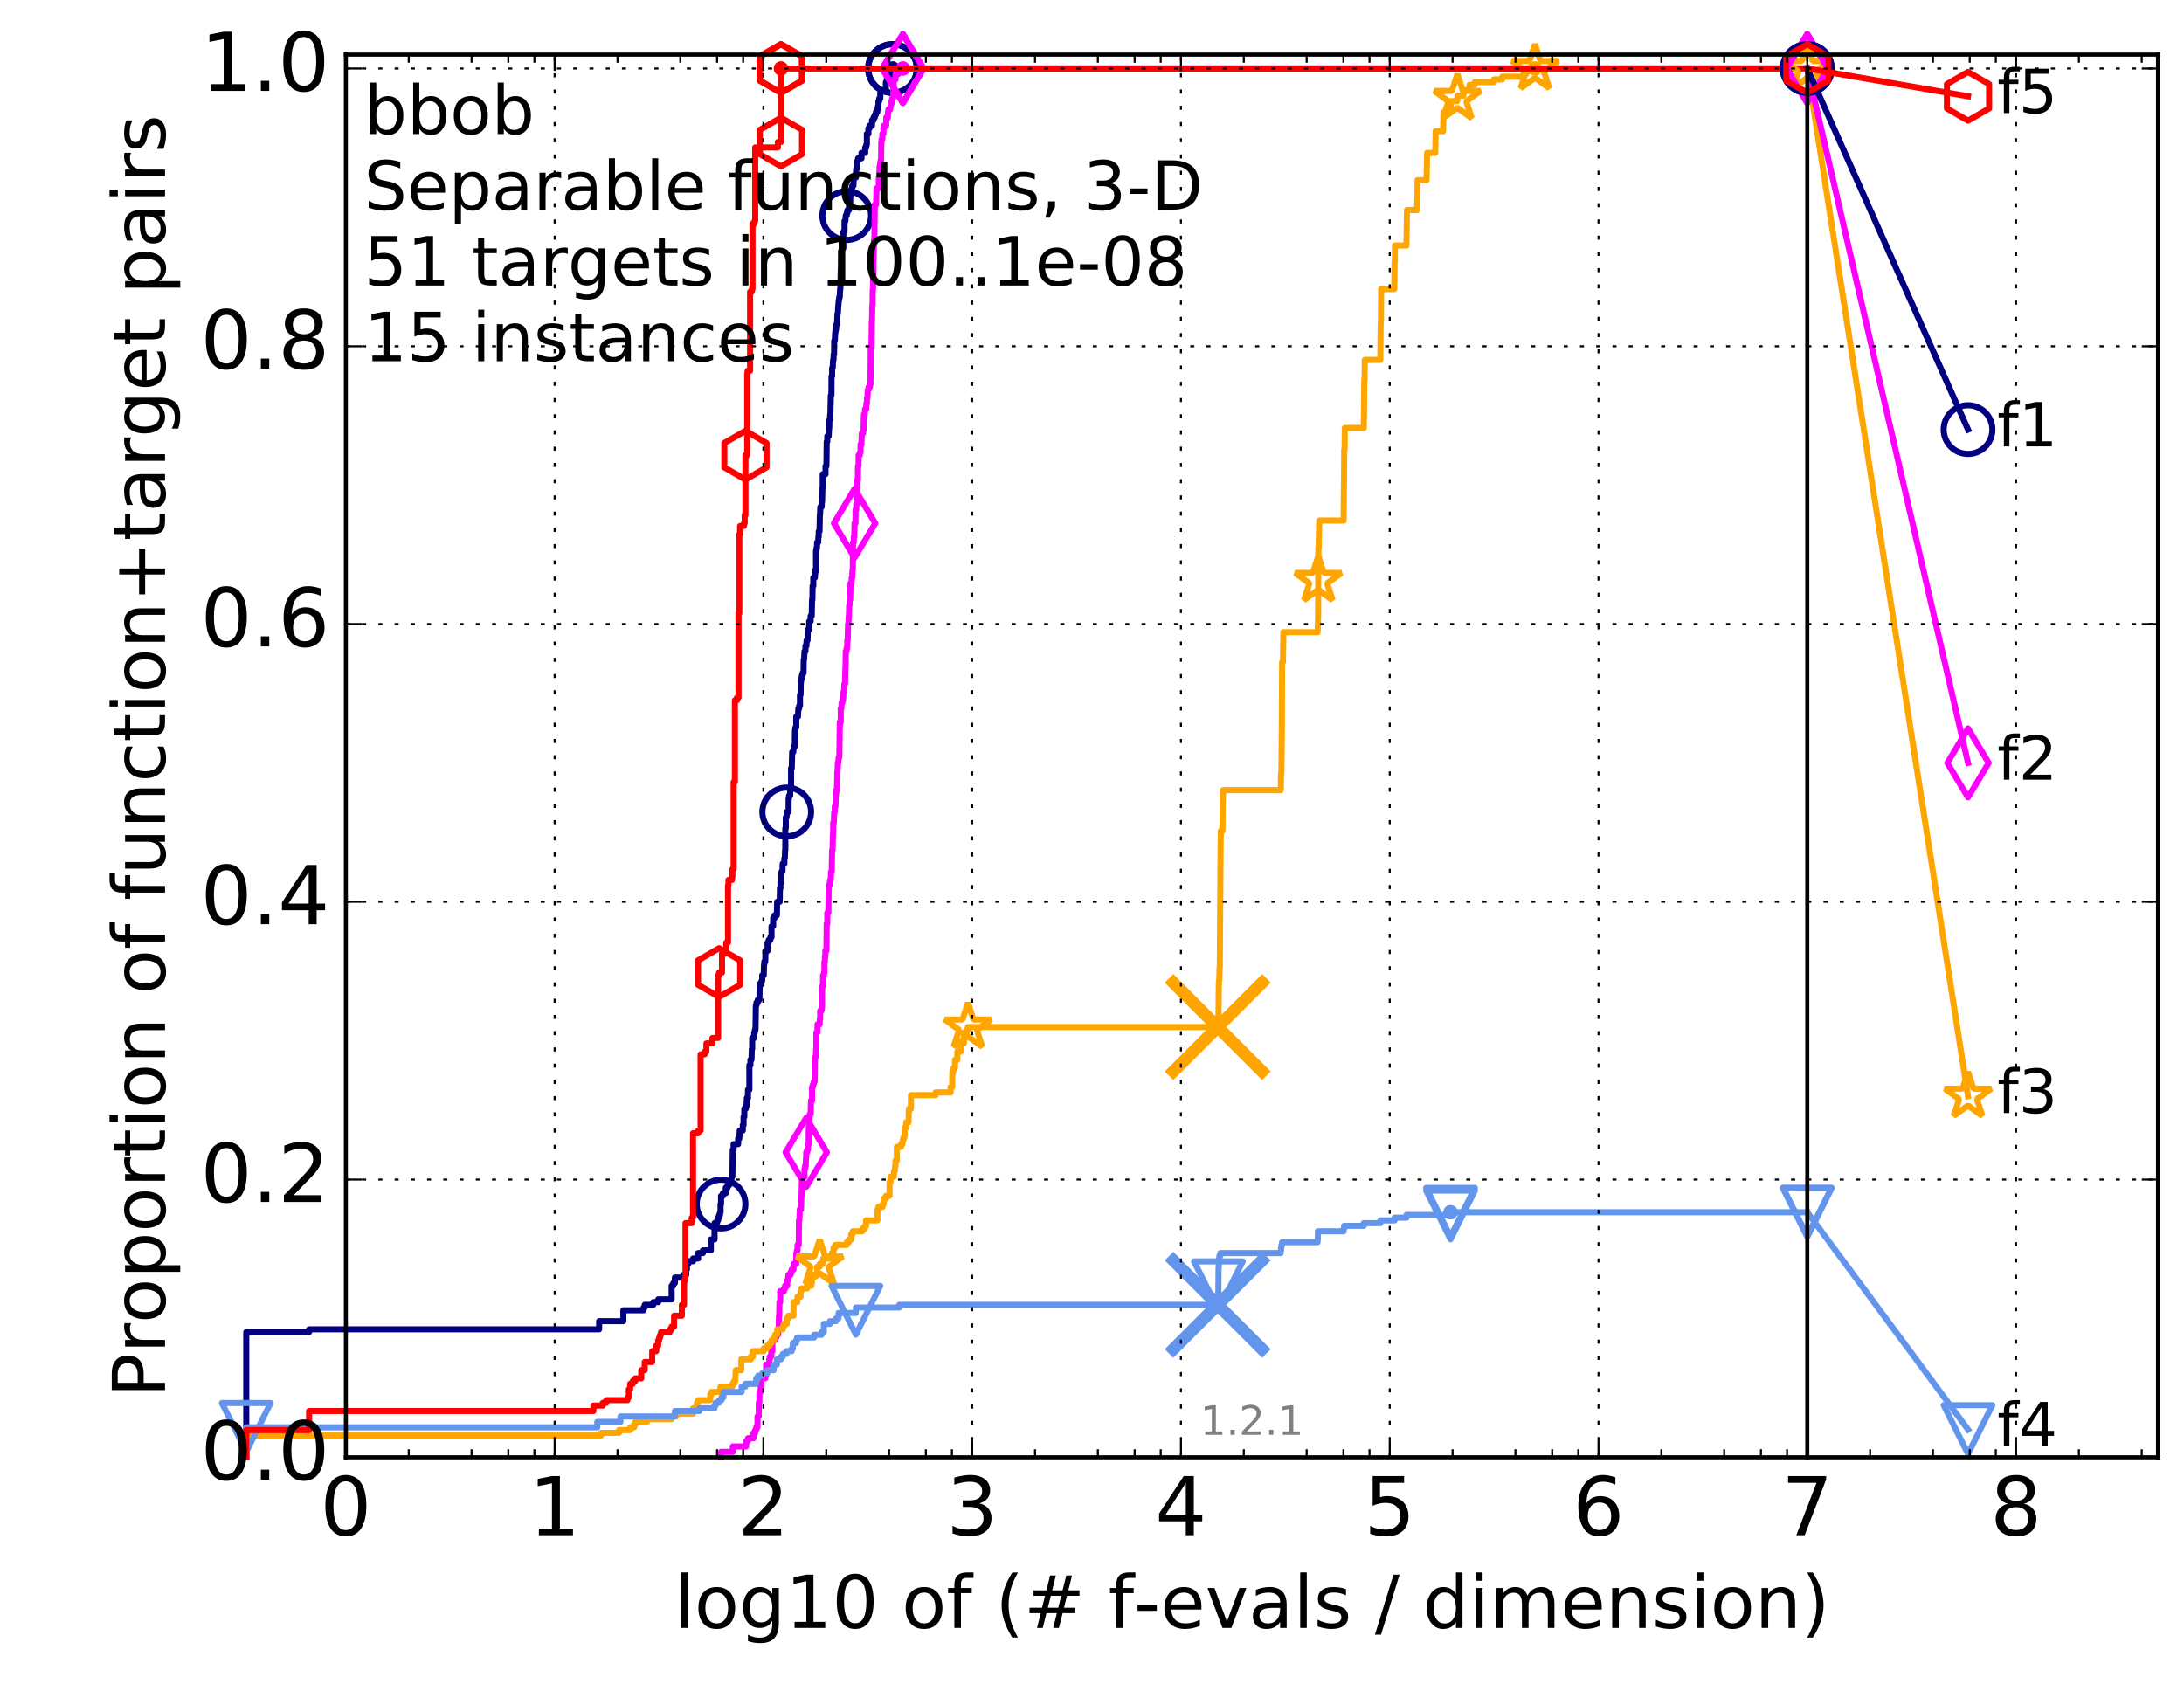 <?xml version="1.0" encoding="utf-8" standalone="no"?>
<!DOCTYPE svg PUBLIC "-//W3C//DTD SVG 1.1//EN"
  "http://www.w3.org/Graphics/SVG/1.1/DTD/svg11.dtd">
<!-- Created with matplotlib (http://matplotlib.org/) -->
<svg height="415pt" version="1.1" viewBox="0 0 538 415" width="538pt" xmlns="http://www.w3.org/2000/svg" xmlns:xlink="http://www.w3.org/1999/xlink">
 <defs>
  <style type="text/css">
*{stroke-linecap:butt;stroke-linejoin:round;stroke-miterlimit:100000;}
  </style>
 </defs>
 <g id="figure_1">
  <g id="patch_1">
   <path d="M 0 415.456 
L 538.8 415.456 
L 538.8 0 
L 0 0 
z
" style="fill:#ffffff;"/>
  </g>
  <g id="axes_1">
   <g id="patch_2">
    <path d="M 85.2 359.056 
L 531.6 359.056 
L 531.6 13.456 
L 85.2 13.456 
z
" style="fill:#ffffff;"/>
   </g>
   <g id="line2d_1">
    <defs>
     <path d="M 0 1.5 
C 0.398 1.5 0.779 1.342 1.061 1.061 
C 1.342 0.779 1.5 0.398 1.5 0 
C 1.5 -0.398 1.342 -0.779 1.061 -1.061 
C 0.779 -1.342 0.398 -1.5 0 -1.5 
C -0.398 -1.5 -0.779 -1.342 -1.061 -1.061 
C -1.342 -0.779 -1.5 -0.398 -1.5 0 
C -1.5 0.398 -1.342 0.779 -1.061 1.061 
C -0.779 1.342 -0.398 1.5 0 1.5 
z
" id="mc81dead2f0" style="stroke:#000080;stroke-width:0.5;"/>
    </defs>
    <g>
     <use style="fill:#000080;stroke:#000080;stroke-width:0.5;" x="219.86" xlink:href="#mc81dead2f0" y="16.878"/>
     <use style="fill:#000080;stroke:#000080;stroke-width:0.5;" x="219.86" xlink:href="#mc81dead2f0" y="16.878"/>
    </g>
   </g>
   <g id="line2d_2">
    <path d="M 60.662 359.056 
L 60.662 328.193 
L 76.144 328.193 
L 76.144 327.522 
L 147.587 327.522 
L 147.587 325.509 
L 153.552 325.509 
L 153.552 322.826 
L 158.536 322.826 
L 158.536 322.155 
L 158.813 322.155 
L 158.813 321.484 
L 160.917 321.484 
L 160.917 320.813 
L 162.137 320.813 
L 162.137 320.142 
L 165.444 320.142 
L 165.444 316.787 
L 165.85 316.787 
L 165.85 316.116 
L 166.249 316.116 
L 166.249 314.774 
L 168.324 314.774 
L 168.324 314.104 
L 169.033 314.104 
L 169.033 312.762 
L 169.207 312.762 
L 169.207 311.42 
L 169.551 311.42 
L 169.551 310.749 
L 170.713 310.749 
L 170.713 310.078 
L 171.972 310.078 
L 171.972 308.736 
L 173.163 308.736 
L 173.163 308.065 
L 175.107 308.065 
L 175.107 305.381 
L 176.019 305.381 
L 176.019 301.356 
L 176.648 301.356 
L 176.648 300.685 
L 176.895 300.685 
L 176.895 300.014 
L 177.139 300.014 
L 177.139 299.343 
L 177.38 299.343 
L 177.38 298.672 
L 177.5 298.672 
L 177.5 296.659 
L 177.619 296.659 
L 177.619 294.646 
L 178.089 294.646 
L 178.089 293.975 
L 178.777 293.975 
L 178.777 292.634 
L 179.223 292.634 
L 179.223 291.963 
L 179.661 291.963 
L 179.661 291.292 
L 180.091 291.292 
L 180.197 289.95 
L 180.408 289.95 
L 180.512 283.24 
L 180.72 283.24 
L 180.72 281.899 
L 181.829 281.899 
L 181.829 280.557 
L 182.123 280.557 
L 182.22 278.544 
L 182.98 278.544 
L 182.98 277.202 
L 183.166 277.202 
L 183.166 275.189 
L 183.351 275.189 
L 183.351 273.176 
L 183.715 273.176 
L 183.715 272.505 
L 183.895 272.505 
L 183.985 270.493 
L 184.251 270.493 
L 184.251 268.48 
L 184.602 268.48 
L 184.602 262.441 
L 184.861 262.441 
L 184.861 261.099 
L 185.117 261.099 
L 185.202 258.416 
L 185.286 258.416 
L 185.286 255.732 
L 185.786 255.732 
L 185.786 254.39 
L 185.951 254.39 
L 185.951 253.719 
L 186.114 253.719 
L 186.195 247.681 
L 186.356 247.681 
L 186.356 247.01 
L 186.675 247.01 
L 186.675 246.339 
L 187.068 246.339 
L 187.145 242.984 
L 187.223 242.984 
L 187.223 242.313 
L 187.606 242.313 
L 187.606 241.642 
L 187.757 241.642 
L 187.757 240.3 
L 188.131 240.3 
L 188.206 237.617 
L 188.279 237.617 
L 188.279 236.946 
L 188.499 236.946 
L 188.572 234.262 
L 189.076 234.262 
L 189.076 232.249 
L 189.359 232.249 
L 189.359 231.578 
L 189.776 231.578 
L 189.776 230.907 
L 190.05 230.907 
L 190.05 228.223 
L 190.455 228.223 
L 190.455 226.211 
L 190.787 226.211 
L 190.787 225.54 
L 191.372 225.54 
L 191.436 222.185 
L 192.067 222.185 
L 192.129 218.83 
L 192.253 218.83 
L 192.253 217.488 
L 192.499 217.488 
L 192.499 214.805 
L 192.741 214.805 
L 192.802 212.792 
L 193.219 212.792 
L 193.219 211.45 
L 193.337 211.45 
L 193.396 209.437 
L 193.454 209.437 
L 193.454 204.07 
L 193.571 204.07 
L 193.571 201.386 
L 193.745 201.386 
L 193.802 200.044 
L 194.258 200.044 
L 194.258 196.689 
L 194.371 196.689 
L 194.371 196.018 
L 194.649 196.018 
L 194.649 194.006 
L 194.87 194.006 
L 194.87 189.309 
L 195.034 189.309 
L 195.143 185.283 
L 195.412 185.283 
L 195.519 183.942 
L 195.784 183.942 
L 195.837 179.916 
L 195.941 179.916 
L 195.941 179.245 
L 196.15 179.245 
L 196.15 176.561 
L 196.561 176.561 
L 196.662 174.548 
L 196.864 174.548 
L 196.864 173.878 
L 197.064 173.878 
L 197.064 171.194 
L 197.212 171.194 
L 197.262 167.839 
L 197.36 167.839 
L 197.36 167.168 
L 197.507 167.168 
L 197.507 166.497 
L 197.701 166.497 
L 197.701 165.826 
L 197.941 165.826 
L 197.989 162.472 
L 198.085 162.472 
L 198.179 160.459 
L 198.415 160.459 
L 198.415 159.117 
L 198.648 159.117 
L 198.694 157.775 
L 198.924 157.775 
L 199.015 155.091 
L 199.332 155.091 
L 199.332 153.078 
L 199.689 153.078 
L 199.689 151.737 
L 199.953 151.737 
L 200.04 147.711 
L 200.127 147.711 
L 200.17 144.356 
L 200.343 144.356 
L 200.343 142.343 
L 200.726 142.343 
L 200.81 141.002 
L 200.894 141.002 
L 200.894 140.331 
L 201.019 140.331 
L 201.019 135.634 
L 201.144 135.634 
L 201.144 134.963 
L 201.268 134.963 
L 201.268 133.621 
L 201.555 133.621 
L 201.595 132.279 
L 201.676 132.279 
L 201.676 130.938 
L 201.878 130.938 
L 201.958 126.912 
L 201.998 126.912 
L 202.077 124.899 
L 202.393 124.899 
L 202.471 123.557 
L 202.51 123.557 
L 202.588 120.203 
L 202.666 120.203 
L 202.666 116.848 
L 203.352 116.848 
L 203.352 114.835 
L 203.576 114.835 
L 203.65 108.797 
L 203.798 108.797 
L 203.798 107.455 
L 204.126 107.455 
L 204.235 105.442 
L 204.271 105.442 
L 204.307 103.429 
L 204.415 103.429 
L 204.522 102.087 
L 204.557 102.087 
L 204.664 97.391 
L 204.805 97.391 
L 204.84 92.694 
L 204.98 92.694 
L 204.98 90.681 
L 205.119 90.681 
L 205.223 88.668 
L 205.326 88.668 
L 205.361 87.327 
L 205.463 87.327 
L 205.498 83.972 
L 205.634 83.972 
L 205.735 81.959 
L 205.802 81.959 
L 205.802 81.288 
L 205.937 81.288 
L 206.037 79.946 
L 206.202 79.946 
L 206.301 77.263 
L 206.4 77.263 
L 206.498 75.25 
L 206.53 75.25 
L 206.628 73.908 
L 206.725 73.908 
L 206.725 73.237 
L 206.854 73.237 
L 206.95 71.224 
L 207.014 71.224 
L 207.109 66.528 
L 207.141 66.528 
L 207.172 61.831 
L 207.393 61.831 
L 207.393 61.16 
L 207.735 61.16 
L 207.735 57.134 
L 208.041 57.134 
L 208.041 54.451 
L 208.253 54.451 
L 208.343 53.109 
L 208.582 53.109 
L 208.582 52.438 
L 208.76 52.438 
L 208.76 51.767 
L 209.139 51.767 
L 209.139 50.425 
L 209.427 50.425 
L 209.456 47.741 
L 209.768 47.741 
L 209.768 46.399 
L 209.936 46.399 
L 209.936 45.728 
L 210.242 45.728 
L 210.297 43.716 
L 210.867 43.716 
L 210.894 41.703 
L 211.027 41.703 
L 211.027 40.361 
L 211.16 40.361 
L 211.16 39.69 
L 211.371 39.69 
L 211.371 39.019 
L 212.219 39.019 
L 212.219 37.677 
L 213.134 37.677 
L 213.134 36.335 
L 213.399 36.335 
L 213.399 35.664 
L 213.542 35.664 
L 213.542 32.981 
L 213.92 32.981 
L 213.92 31.639 
L 214.175 31.639 
L 214.175 30.968 
L 214.814 30.968 
L 214.814 29.626 
L 215.17 29.626 
L 215.17 28.955 
L 215.5 28.955 
L 215.5 28.284 
L 215.76 28.284 
L 215.76 27.613 
L 216.102 27.613 
L 216.102 26.942 
L 216.249 26.942 
L 216.249 26.271 
L 216.397 26.271 
L 216.397 24.929 
L 216.584 24.929 
L 216.584 24.258 
L 216.852 24.258 
L 216.852 22.917 
L 217.036 22.917 
L 217.036 22.246 
L 218.224 22.246 
L 218.224 20.233 
L 218.493 20.233 
L 218.493 18.891 
L 219.169 18.891 
L 219.169 18.22 
L 219.408 18.22 
L 219.408 17.549 
L 219.86 17.549 
L 219.86 16.878 
L 445.2 16.878 
L 445.2 16.878 
" style="fill:none;stroke:#000080;stroke-linecap:square;stroke-width:1.5;"/>
   </g>
   <g id="line2d_3">
    <defs>
     <path d="M 0 6 
C 1.591 6 3.117 5.368 4.243 4.243 
C 5.368 3.117 6 1.591 6 0 
C 6 -1.591 5.368 -3.117 4.243 -4.243 
C 3.117 -5.368 1.591 -6 0 -6 
C -1.591 -6 -3.117 -5.368 -4.243 -4.243 
C -5.368 -3.117 -6 -1.591 -6 0 
C -6 1.591 -5.368 3.117 -4.243 4.243 
C -3.117 5.368 -1.591 6 0 6 
z
" id="mb3d7a21529" style="stroke:#000080;stroke-width:1.5;"/>
    </defs>
    <g>
     <use style="fill:none;stroke:#000080;stroke-width:1.5;" x="177.619" xlink:href="#mb3d7a21529" y="296.659"/>
     <use style="fill:none;stroke:#000080;stroke-width:1.5;" x="193.802" xlink:href="#mb3d7a21529" y="200.044"/>
     <use style="fill:none;stroke:#000080;stroke-width:1.5;" x="208.582" xlink:href="#mb3d7a21529" y="53.109"/>
     <use style="fill:none;stroke:#000080;stroke-width:1.5;" x="219.86" xlink:href="#mb3d7a21529" y="16.878"/>
     <use style="fill:none;stroke:#000080;stroke-width:1.5;" x="219.86" xlink:href="#mb3d7a21529" y="16.878"/>
     <use style="fill:none;stroke:#000080;stroke-width:1.5;" x="445.2" xlink:href="#mb3d7a21529" y="16.878"/>
    </g>
   </g>
   <g id="line2d_4"/>
   <g id="line2d_5">
    <defs>
     <path d="M 0 1.5 
C 0.398 1.5 0.779 1.342 1.061 1.061 
C 1.342 0.779 1.5 0.398 1.5 0 
C 1.5 -0.398 1.342 -0.779 1.061 -1.061 
C 0.779 -1.342 0.398 -1.5 0 -1.5 
C -0.398 -1.5 -0.779 -1.342 -1.061 -1.061 
C -1.342 -0.779 -1.5 -0.398 -1.5 0 
C -1.5 0.398 -1.342 0.779 -1.061 1.061 
C -0.779 1.342 -0.398 1.5 0 1.5 
z
" id="m76b751bca2" style="stroke:#ff00ff;stroke-width:0.5;"/>
    </defs>
    <g>
     <use style="fill:#ff00ff;stroke:#ff00ff;stroke-width:0.5;" x="222.415" xlink:href="#m76b751bca2" y="16.878"/>
     <use style="fill:#ff00ff;stroke:#ff00ff;stroke-width:0.5;" x="222.415" xlink:href="#m76b751bca2" y="16.878"/>
    </g>
   </g>
   <g id="line2d_6">
    <path d="M 177.619 359.056 
L 177.619 357.714 
L 180.512 357.714 
L 180.512 356.373 
L 183.806 356.373 
L 183.806 355.031 
L 184.251 355.031 
L 184.251 354.36 
L 185.621 354.36 
L 185.621 353.018 
L 186.032 353.018 
L 186.032 352.347 
L 186.276 352.347 
L 186.276 351.676 
L 186.596 351.676 
L 186.596 348.992 
L 186.911 348.992 
L 186.911 345.638 
L 187.068 345.638 
L 187.068 342.954 
L 187.377 342.954 
L 187.377 341.612 
L 187.53 341.612 
L 187.53 339.599 
L 188.499 339.599 
L 188.499 338.928 
L 188.717 338.928 
L 188.717 336.244 
L 189.499 336.244 
L 189.499 334.903 
L 189.638 334.903 
L 189.638 334.232 
L 189.982 334.232 
L 189.982 332.89 
L 190.253 332.89 
L 190.253 330.206 
L 190.853 330.206 
L 190.853 329.535 
L 191.243 329.535 
L 191.243 328.864 
L 191.691 328.864 
L 191.691 327.522 
L 191.817 327.522 
L 191.88 324.168 
L 191.942 324.168 
L 192.005 320.813 
L 192.191 320.813 
L 192.191 318.129 
L 193.101 318.129 
L 193.101 317.458 
L 193.396 317.458 
L 193.396 316.787 
L 193.917 316.787 
L 193.917 315.445 
L 194.202 315.445 
L 194.202 314.104 
L 194.76 314.104 
L 194.76 313.433 
L 195.034 313.433 
L 195.034 312.762 
L 195.466 312.762 
L 195.466 311.42 
L 196.15 311.42 
L 196.15 308.736 
L 196.305 308.736 
L 196.305 308.065 
L 196.459 308.065 
L 196.459 306.723 
L 196.763 306.723 
L 196.813 300.685 
L 196.914 300.685 
L 197.014 298.001 
L 197.311 298.001 
L 197.409 294.646 
L 197.458 294.646 
L 197.556 289.95 
L 198.179 289.95 
L 198.179 287.937 
L 198.321 287.937 
L 198.321 287.266 
L 198.461 287.266 
L 198.555 285.253 
L 198.601 285.253 
L 198.601 283.911 
L 198.832 283.911 
L 198.832 283.24 
L 199.061 283.24 
L 199.061 281.899 
L 199.197 281.899 
L 199.242 277.202 
L 199.377 277.202 
L 199.467 274.518 
L 199.689 274.518 
L 199.777 271.164 
L 200.04 271.164 
L 200.04 267.809 
L 200.256 267.809 
L 200.256 267.138 
L 200.471 267.138 
L 200.471 266.467 
L 200.684 266.467 
L 200.768 260.429 
L 200.978 260.429 
L 201.061 258.416 
L 201.103 258.416 
L 201.103 254.39 
L 201.35 254.39 
L 201.391 252.377 
L 201.918 252.377 
L 201.958 251.035 
L 202.038 251.035 
L 202.038 249.023 
L 202.393 249.023 
L 202.393 248.352 
L 202.51 248.352 
L 202.51 242.984 
L 202.743 242.984 
L 202.743 240.3 
L 202.973 240.3 
L 202.973 239.629 
L 203.087 239.629 
L 203.087 236.946 
L 203.201 236.946 
L 203.201 235.604 
L 203.314 235.604 
L 203.314 234.262 
L 203.576 234.262 
L 203.65 227.553 
L 203.798 227.553 
L 203.798 224.869 
L 204.054 224.869 
L 204.126 218.159 
L 204.379 218.159 
L 204.486 216.818 
L 204.664 216.818 
L 204.699 214.805 
L 204.875 214.805 
L 204.98 209.437 
L 205.085 209.437 
L 205.189 205.412 
L 205.223 205.412 
L 205.258 202.728 
L 205.395 202.728 
L 205.498 200.044 
L 205.634 200.044 
L 205.634 198.702 
L 205.802 198.702 
L 205.903 195.348 
L 206.003 195.348 
L 206.003 194.677 
L 206.169 194.677 
L 206.268 189.98 
L 206.334 189.98 
L 206.4 187.967 
L 206.498 187.967 
L 206.595 186.625 
L 206.757 186.625 
L 206.854 179.245 
L 206.886 179.245 
L 206.886 177.903 
L 207.109 177.903 
L 207.109 174.548 
L 207.267 174.548 
L 207.298 173.207 
L 207.486 173.207 
L 207.486 172.536 
L 207.673 172.536 
L 207.765 170.523 
L 207.95 170.523 
L 207.98 168.51 
L 208.162 168.51 
L 208.253 164.484 
L 208.283 164.484 
L 208.343 160.459 
L 208.523 160.459 
L 208.523 159.788 
L 208.671 159.788 
L 208.73 157.775 
L 208.818 157.775 
L 208.906 153.749 
L 208.994 153.749 
L 209.081 151.737 
L 209.11 151.737 
L 209.197 149.053 
L 209.284 149.053 
L 209.284 147.711 
L 209.427 147.711 
L 209.513 143.685 
L 209.796 143.685 
L 209.796 142.343 
L 209.936 142.343 
L 210.02 140.331 
L 210.076 140.331 
L 210.131 133.621 
L 210.297 133.621 
L 210.324 132.279 
L 210.434 132.279 
L 210.516 128.925 
L 210.732 128.925 
L 210.759 125.57 
L 210.92 125.57 
L 210.92 124.228 
L 211.107 124.228 
L 211.16 118.19 
L 211.344 118.19 
L 211.344 114.835 
L 211.501 114.835 
L 211.501 112.151 
L 211.812 112.151 
L 211.812 111.48 
L 211.991 111.48 
L 211.991 109.468 
L 212.194 109.468 
L 212.295 106.784 
L 212.595 106.784 
L 212.595 106.113 
L 212.719 106.113 
L 212.817 102.087 
L 213.037 102.087 
L 213.11 100.745 
L 213.399 100.745 
L 213.423 99.403 
L 213.566 99.403 
L 213.566 98.062 
L 213.685 98.062 
L 213.779 96.049 
L 213.966 96.049 
L 213.966 95.378 
L 214.268 95.378 
L 214.268 94.707 
L 214.428 94.707 
L 214.52 85.314 
L 214.678 85.314 
L 214.769 79.275 
L 214.814 79.275 
L 214.881 75.25 
L 214.948 75.25 
L 214.993 71.224 
L 215.059 71.224 
L 215.17 63.844 
L 215.192 63.844 
L 215.303 59.147 
L 215.39 59.147 
L 215.5 50.425 
L 215.824 50.425 
L 215.91 46.399 
L 216.48 46.399 
L 216.48 43.716 
L 216.605 43.716 
L 216.667 41.032 
L 216.77 41.032 
L 216.77 40.361 
L 216.893 40.361 
L 216.893 39.69 
L 217.036 39.69 
L 217.097 34.993 
L 217.178 34.993 
L 217.178 34.323 
L 217.359 34.323 
L 217.359 32.981 
L 217.618 32.981 
L 217.618 31.639 
L 217.737 31.639 
L 217.737 30.968 
L 218.302 30.968 
L 218.321 28.955 
L 218.72 28.955 
L 218.72 27.613 
L 218.852 27.613 
L 218.852 26.942 
L 219.298 26.942 
L 219.408 25.6 
L 219.608 25.6 
L 219.608 24.929 
L 219.753 24.929 
L 219.753 24.258 
L 220.003 24.258 
L 220.11 21.575 
L 220.145 21.575 
L 220.145 19.562 
L 220.618 19.562 
L 220.618 18.22 
L 221.301 18.22 
L 221.301 17.549 
L 222.415 17.549 
L 222.415 16.878 
L 445.2 16.878 
L 445.2 16.878 
" style="fill:none;stroke:#ff00ff;stroke-linecap:square;stroke-width:1.5;"/>
   </g>
   <g id="line2d_7">
    <defs>
     <path d="M -0 8.485 
L 5.091 0 
L 0 -8.485 
L -5.091 -0 
z
" id="m353d85e60d" style="stroke:#ff00ff;stroke-linejoin:miter;stroke-width:1.5;"/>
    </defs>
    <g>
     <use style="fill:none;stroke:#ff00ff;stroke-linejoin:miter;stroke-width:1.5;" x="198.601" xlink:href="#m353d85e60d" y="283.911"/>
     <use style="fill:none;stroke:#ff00ff;stroke-linejoin:miter;stroke-width:1.5;" x="210.516" xlink:href="#m353d85e60d" y="128.925"/>
     <use style="fill:none;stroke:#ff00ff;stroke-linejoin:miter;stroke-width:1.5;" x="222.415" xlink:href="#m353d85e60d" y="16.878"/>
     <use style="fill:none;stroke:#ff00ff;stroke-linejoin:miter;stroke-width:1.5;" x="222.415" xlink:href="#m353d85e60d" y="16.878"/>
     <use style="fill:none;stroke:#ff00ff;stroke-linejoin:miter;stroke-width:1.5;" x="445.2" xlink:href="#m353d85e60d" y="16.878"/>
    </g>
   </g>
   <g id="line2d_8"/>
   <g id="line2d_9">
    <defs>
     <path d="M 0 1.5 
C 0.398 1.5 0.779 1.342 1.061 1.061 
C 1.342 0.779 1.5 0.398 1.5 0 
C 1.5 -0.398 1.342 -0.779 1.061 -1.061 
C 0.779 -1.342 0.398 -1.5 0 -1.5 
C -0.398 -1.5 -0.779 -1.342 -1.061 -1.061 
C -1.342 -0.779 -1.5 -0.398 -1.5 0 
C -1.5 0.398 -1.342 0.779 -1.061 1.061 
C -0.779 1.342 -0.398 1.5 0 1.5 
z
" id="m5e7e204cf6" style="stroke:#ffa500;stroke-width:0.5;"/>
    </defs>
    <g>
     <use style="fill:#ffa500;stroke:#ffa500;stroke-width:0.5;" x="378.106" xlink:href="#m5e7e204cf6" y="16.878"/>
     <use style="fill:#ffa500;stroke:#ffa500;stroke-width:0.5;" x="378.106" xlink:href="#m5e7e204cf6" y="16.878"/>
    </g>
   </g>
   <g id="line2d_10">
    <path d="M 60.662 359.056 
L 60.662 353.689 
L 148.038 353.689 
L 148.038 353.018 
L 152.479 353.018 
L 152.479 352.347 
L 155.232 352.347 
L 155.232 351.676 
L 156.182 351.676 
L 156.182 351.005 
L 156.49 351.005 
L 156.49 350.334 
L 159.358 350.334 
L 159.358 349.663 
L 165.444 349.663 
L 165.444 348.992 
L 166.641 348.992 
L 166.641 348.321 
L 170.713 348.321 
L 170.713 346.979 
L 171.664 346.979 
L 171.664 345.638 
L 171.972 345.638 
L 171.972 344.967 
L 174.973 344.967 
L 174.973 343.625 
L 175.239 343.625 
L 175.239 342.954 
L 177.38 342.954 
L 177.38 342.283 
L 177.5 342.283 
L 177.5 341.612 
L 180.408 341.612 
L 180.408 340.941 
L 180.823 340.941 
L 180.823 340.27 
L 181.13 340.27 
L 181.231 337.586 
L 182.603 337.586 
L 182.603 334.903 
L 184.947 334.903 
L 184.947 334.232 
L 185.454 334.232 
L 185.454 332.89 
L 188.131 332.89 
L 188.131 332.219 
L 189.005 332.219 
L 189.005 331.548 
L 189.638 331.548 
L 189.638 330.877 
L 190.05 330.877 
L 190.05 330.206 
L 190.655 330.206 
L 190.655 329.535 
L 190.918 329.535 
L 190.918 328.864 
L 191.436 328.864 
L 191.436 327.522 
L 192.862 327.522 
L 192.862 326.851 
L 193.101 326.851 
L 193.101 326.18 
L 193.802 326.18 
L 193.802 324.839 
L 194.202 324.839 
L 194.202 324.168 
L 195.466 324.168 
L 195.466 320.813 
L 196.407 320.813 
L 196.459 319.471 
L 197.212 319.471 
L 197.212 318.129 
L 197.409 318.129 
L 197.409 317.458 
L 198.786 317.458 
L 198.786 316.787 
L 199.865 316.787 
L 199.865 316.116 
L 199.996 316.116 
L 199.996 314.104 
L 201.309 314.104 
L 201.309 312.091 
L 201.918 312.091 
L 201.918 311.42 
L 202.666 311.42 
L 202.666 310.749 
L 202.781 310.749 
L 202.781 310.078 
L 204.91 310.078 
L 204.91 308.736 
L 205.326 308.736 
L 205.326 307.394 
L 205.769 307.394 
L 205.769 306.723 
L 208.612 306.723 
L 208.612 306.052 
L 209.11 306.052 
L 209.11 305.381 
L 209.683 305.381 
L 209.683 304.039 
L 210.048 304.039 
L 210.048 303.369 
L 212.395 303.369 
L 212.395 302.698 
L 213.037 302.698 
L 213.037 302.027 
L 213.351 302.027 
L 213.351 300.685 
L 216.144 300.685 
L 216.144 298.001 
L 216.417 298.001 
L 216.417 297.33 
L 217.419 297.33 
L 217.419 296.659 
L 217.678 296.659 
L 217.678 295.317 
L 218.244 295.317 
L 218.244 294.646 
L 219.132 294.646 
L 219.132 291.292 
L 219.353 291.292 
L 219.353 289.95 
L 220.181 289.95 
L 220.216 288.608 
L 220.409 288.608 
L 220.497 287.266 
L 220.601 287.266 
L 220.601 285.924 
L 220.928 285.924 
L 220.928 282.569 
L 221.947 282.569 
L 221.947 281.899 
L 222.303 281.899 
L 222.303 281.228 
L 222.447 281.228 
L 222.447 280.557 
L 222.685 280.557 
L 222.685 279.886 
L 222.859 279.886 
L 222.859 277.873 
L 223.232 277.873 
L 223.232 276.531 
L 223.795 276.531 
L 223.9 273.176 
L 224.403 273.176 
L 224.403 269.822 
L 230.496 269.822 
L 230.496 269.151 
L 234.174 269.151 
L 234.174 267.809 
L 234.558 267.809 
L 234.576 264.454 
L 234.687 264.454 
L 234.687 263.783 
L 234.898 263.783 
L 234.898 263.112 
L 235.261 263.112 
L 235.261 261.099 
L 235.83 261.099 
L 235.83 259.087 
L 236.681 259.087 
L 236.681 257.074 
L 237.436 257.074 
L 237.436 254.39 
L 238.143 254.39 
L 238.143 253.719 
L 238.45 253.719 
L 238.45 253.048 
L 300.039 253.048 
L 300.087 250.364 
L 300.157 250.364 
L 300.255 241.642 
L 300.35 241.642 
L 300.428 238.288 
L 300.488 238.288 
L 300.598 220.172 
L 300.601 220.172 
L 300.7 206.083 
L 300.713 206.083 
L 300.716 204.741 
L 301.12 204.741 
L 301.217 196.689 
L 301.237 196.689 
L 301.29 194.677 
L 315.513 194.677 
L 315.564 190.651 
L 315.648 190.651 
L 315.753 180.587 
L 315.764 180.587 
L 315.828 163.143 
L 316.032 163.143 
L 316.141 156.433 
L 316.146 156.433 
L 316.146 155.762 
L 324.578 155.762 
L 324.682 152.408 
L 324.699 152.408 
L 324.76 134.963 
L 324.838 134.963 
L 324.942 129.596 
L 324.957 129.596 
L 324.973 128.254 
L 330.986 128.254 
L 331.096 116.177 
L 331.103 116.177 
L 331.123 110.809 
L 331.224 110.809 
L 331.287 105.442 
L 335.959 105.442 
L 336.069 93.365 
L 336.153 93.365 
L 336.2 88.668 
L 340.023 88.668 
L 340.115 79.275 
L 340.185 79.275 
L 340.224 71.224 
L 343.463 71.224 
L 343.541 64.515 
L 343.599 64.515 
L 343.62 60.489 
L 346.464 60.489 
L 346.573 52.438 
L 346.591 52.438 
L 346.591 51.767 
L 349.067 51.767 
L 349.176 47.741 
L 349.179 47.741 
L 349.197 44.387 
L 351.42 44.387 
L 351.519 39.69 
L 351.534 39.69 
L 351.541 37.677 
L 353.547 37.677 
L 353.655 32.31 
L 355.489 32.31 
L 355.581 27.613 
L 357.316 27.613 
L 357.356 24.929 
L 358.957 24.929 
L 359.008 23.588 
L 360.493 23.588 
L 360.494 22.246 
L 361.938 22.246 
L 361.981 20.904 
L 363.293 20.904 
L 363.293 20.233 
L 368.002 20.233 
L 368.002 19.562 
L 370.062 19.562 
L 370.062 18.891 
L 375.223 18.891 
L 375.223 18.22 
L 375.959 18.22 
L 375.959 17.549 
L 378.106 17.549 
L 378.106 16.878 
L 445.2 16.878 
L 445.2 16.878 
" style="fill:none;stroke:#ffa500;stroke-linecap:square;stroke-width:1.5;"/>
   </g>
   <g id="line2d_11">
    <defs>
     <path d="M 0 -6 
L -1.347 -1.854 
L -5.706 -1.854 
L -2.18 0.708 
L -3.527 4.854 
L -0 2.292 
L 3.527 4.854 
L 2.18 0.708 
L 5.706 -1.854 
L 1.347 -1.854 
z
" id="mc9aa239b42" style="stroke:#ffa500;stroke-linejoin:bevel;stroke-width:1.5;"/>
    </defs>
    <g>
     <use style="fill:none;stroke:#ffa500;stroke-linejoin:bevel;stroke-width:1.5;" x="201.918" xlink:href="#mc9aa239b42" y="311.42"/>
     <use style="fill:none;stroke:#ffa500;stroke-linejoin:bevel;stroke-width:1.5;" x="238.45" xlink:href="#mc9aa239b42" y="253.048"/>
     <use style="fill:none;stroke:#ffa500;stroke-linejoin:bevel;stroke-width:1.5;" x="324.743" xlink:href="#mc9aa239b42" y="143.014"/>
     <use style="fill:none;stroke:#ffa500;stroke-linejoin:bevel;stroke-width:1.5;" x="359.008" xlink:href="#mc9aa239b42" y="24.258"/>
     <use style="fill:none;stroke:#ffa500;stroke-linejoin:bevel;stroke-width:1.5;" x="378.106" xlink:href="#mc9aa239b42" y="16.878"/>
     <use style="fill:none;stroke:#ffa500;stroke-linejoin:bevel;stroke-width:1.5;" x="445.2" xlink:href="#mc9aa239b42" y="16.878"/>
    </g>
   </g>
   <g id="line2d_12"/>
   <g id="line2d_13">
    <path clip-path="url(#p2ac29d76d7)" d="M 299.971 253.048 
" style="fill:none;stroke:#ffa500;stroke-linecap:square;"/>
    <defs>
     <path d="M -12 12 
L 12 -12 
M -12 -12 
L 12 12 
" id="me4992e3f0b" style="stroke:#ffa500;stroke-width:3.0;"/>
    </defs>
    <g clip-path="url(#p2ac29d76d7)">
     <use style="fill:#ffa500;stroke:#ffa500;stroke-width:3.0;" x="299.971" xlink:href="#me4992e3f0b" y="253.048"/>
    </g>
   </g>
   <g id="line2d_14">
    <defs>
     <path d="M 0 1.5 
C 0.398 1.5 0.779 1.342 1.061 1.061 
C 1.342 0.779 1.5 0.398 1.5 0 
C 1.5 -0.398 1.342 -0.779 1.061 -1.061 
C 0.779 -1.342 0.398 -1.5 0 -1.5 
C -0.398 -1.5 -0.779 -1.342 -1.061 -1.061 
C -1.342 -0.779 -1.5 -0.398 -1.5 0 
C -1.5 0.398 -1.342 0.779 -1.061 1.061 
C -0.779 1.342 -0.398 1.5 0 1.5 
z
" id="mfe0603b9a9" style="stroke:#6495ed;stroke-width:0.5;"/>
    </defs>
    <g>
     <use style="fill:#6495ed;stroke:#6495ed;stroke-width:0.5;" x="357.318" xlink:href="#mfe0603b9a9" y="298.672"/>
     <use style="fill:#6495ed;stroke:#6495ed;stroke-width:0.5;" x="357.318" xlink:href="#mfe0603b9a9" y="298.672"/>
    </g>
   </g>
   <g id="line2d_15">
    <path d="M 60.662 359.056 
L 60.662 351.676 
L 147.126 351.676 
L 147.126 350.334 
L 152.842 350.334 
L 152.842 348.992 
L 166.249 348.992 
L 166.249 347.65 
L 172.276 347.65 
L 172.276 346.979 
L 176.019 346.979 
L 176.019 346.309 
L 176.272 346.309 
L 176.272 345.638 
L 177.139 345.638 
L 177.139 344.967 
L 177.738 344.967 
L 177.738 344.296 
L 178.205 344.296 
L 178.205 342.954 
L 182.698 342.954 
L 182.698 341.612 
L 183.625 341.612 
L 183.625 340.941 
L 186.276 340.941 
L 186.276 339.599 
L 186.754 339.599 
L 186.754 338.928 
L 187.833 338.928 
L 187.833 338.257 
L 189.076 338.257 
L 189.076 337.586 
L 190.588 337.586 
L 190.588 336.244 
L 191.372 336.244 
L 191.372 334.903 
L 192.376 334.903 
L 192.376 334.232 
L 192.862 334.232 
L 192.862 333.561 
L 193.745 333.561 
L 193.745 332.89 
L 195.034 332.89 
L 195.034 332.219 
L 195.305 332.219 
L 195.305 330.877 
L 196.098 330.877 
L 196.098 330.206 
L 196.356 330.206 
L 196.356 329.535 
L 200.556 329.535 
L 200.556 328.864 
L 202.393 328.864 
L 202.393 328.193 
L 202.935 328.193 
L 202.935 326.18 
L 204.45 326.18 
L 204.45 325.509 
L 205.937 325.509 
L 205.937 324.839 
L 206.563 324.839 
L 206.563 323.497 
L 210.813 323.497 
L 210.813 322.826 
L 210.84 322.826 
L 210.84 322.155 
L 221.502 322.155 
L 221.502 321.484 
L 299.971 321.484 
L 299.971 320.813 
L 300.065 320.813 
L 300.065 320.142 
L 300.106 320.142 
L 300.106 319.471 
L 300.108 319.471 
L 300.108 318.129 
L 300.135 318.129 
L 300.135 316.787 
L 300.137 316.787 
L 300.137 316.116 
L 300.155 316.116 
L 300.155 314.774 
L 300.162 314.774 
L 300.162 313.433 
L 300.176 313.433 
L 300.176 312.762 
L 300.186 312.762 
L 300.186 312.091 
L 300.252 312.091 
L 300.252 310.749 
L 300.312 310.749 
L 300.312 310.078 
L 300.38 310.078 
L 300.38 309.407 
L 300.627 309.407 
L 300.627 308.736 
L 315.5 308.736 
L 315.5 308.065 
L 315.57 308.065 
L 315.57 307.394 
L 315.658 307.394 
L 315.658 306.723 
L 315.83 306.723 
L 315.83 306.052 
L 324.563 306.052 
L 324.563 305.381 
L 324.646 305.381 
L 324.646 304.71 
L 324.646 304.71 
L 324.646 303.369 
L 330.993 303.369 
L 330.993 302.698 
L 331.1 302.698 
L 331.1 302.027 
L 335.947 302.027 
L 335.947 301.356 
L 340.033 301.356 
L 340.033 300.685 
L 343.542 300.685 
L 343.542 300.014 
L 346.467 300.014 
L 346.467 299.343 
L 357.318 299.343 
L 357.318 298.672 
L 445.2 298.672 
" style="fill:none;stroke:#6495ed;stroke-linecap:square;stroke-width:1.5;"/>
   </g>
   <g id="line2d_16">
    <defs>
     <path d="M -0 6 
L 6 -6 
L -6 -6 
z
" id="m3f4d103c83" style="stroke:#6495ed;stroke-linejoin:miter;stroke-width:1.5;"/>
    </defs>
    <g>
     <use style="fill:none;stroke:#6495ed;stroke-linejoin:miter;stroke-width:1.5;" x="60.662" xlink:href="#m3f4d103c83" y="351.676"/>
     <use style="fill:none;stroke:#6495ed;stroke-linejoin:miter;stroke-width:1.5;" x="210.84" xlink:href="#m3f4d103c83" y="322.826"/>
     <use style="fill:none;stroke:#6495ed;stroke-linejoin:miter;stroke-width:1.5;" x="300.137" xlink:href="#m3f4d103c83" y="316.787"/>
     <use style="fill:none;stroke:#6495ed;stroke-linejoin:miter;stroke-width:1.5;" x="357.318" xlink:href="#m3f4d103c83" y="299.343"/>
     <use style="fill:none;stroke:#6495ed;stroke-linejoin:miter;stroke-width:1.5;" x="357.318" xlink:href="#m3f4d103c83" y="298.672"/>
     <use style="fill:none;stroke:#6495ed;stroke-linejoin:miter;stroke-width:1.5;" x="445.2" xlink:href="#m3f4d103c83" y="298.672"/>
    </g>
   </g>
   <g id="line2d_17"/>
   <g id="line2d_18">
    <path clip-path="url(#p2ac29d76d7)" d="M 299.971 321.484 
" style="fill:none;stroke:#6495ed;stroke-linecap:square;"/>
    <defs>
     <path d="M -12 12 
L 12 -12 
M -12 -12 
L 12 12 
" id="m73fa8f4578" style="stroke:#6495ed;stroke-width:3.0;"/>
    </defs>
    <g clip-path="url(#p2ac29d76d7)">
     <use style="fill:#6495ed;stroke:#6495ed;stroke-width:3.0;" x="299.971" xlink:href="#m73fa8f4578" y="321.484"/>
    </g>
   </g>
   <g id="line2d_19">
    <defs>
     <path d="M 0 1.5 
C 0.398 1.5 0.779 1.342 1.061 1.061 
C 1.342 0.779 1.5 0.398 1.5 0 
C 1.5 -0.398 1.342 -0.779 1.061 -1.061 
C 0.779 -1.342 0.398 -1.5 0 -1.5 
C -0.398 -1.5 -0.779 -1.342 -1.061 -1.061 
C -1.342 -0.779 -1.5 -0.398 -1.5 0 
C -1.5 0.398 -1.342 0.779 -1.061 1.061 
C -0.779 1.342 -0.398 1.5 0 1.5 
z
" id="m5db78ef66c" style="stroke:#ff0000;stroke-width:0.5;"/>
    </defs>
    <g>
     <use style="fill:#ff0000;stroke:#ff0000;stroke-width:0.5;" x="192.376" xlink:href="#m5db78ef66c" y="16.878"/>
     <use style="fill:#ff0000;stroke:#ff0000;stroke-width:0.5;" x="192.376" xlink:href="#m5db78ef66c" y="16.878"/>
    </g>
   </g>
   <g id="line2d_20">
    <path d="M 60.662 359.056 
L 60.662 352.347 
L 76.144 352.347 
L 76.144 347.65 
L 146.176 347.65 
L 146.176 346.309 
L 148.48 346.309 
L 148.48 345.638 
L 149.339 345.638 
L 149.339 344.967 
L 154.575 344.967 
L 154.575 344.296 
L 154.906 344.296 
L 154.906 342.283 
L 155.232 342.283 
L 155.232 340.941 
L 155.87 340.941 
L 155.87 340.27 
L 156.49 340.27 
L 156.49 339.599 
L 157.97 339.599 
L 157.97 337.586 
L 158.813 337.586 
L 158.813 335.574 
L 160.664 335.574 
L 160.664 332.89 
L 161.657 332.89 
L 161.657 331.548 
L 162.137 331.548 
L 162.137 330.206 
L 162.374 330.206 
L 162.374 329.535 
L 162.608 329.535 
L 162.608 328.864 
L 162.839 328.864 
L 162.839 328.193 
L 165.031 328.193 
L 165.031 327.522 
L 165.444 327.522 
L 165.444 326.851 
L 166.051 326.851 
L 166.051 324.168 
L 167.961 324.168 
L 167.961 321.484 
L 168.503 321.484 
L 168.503 315.445 
L 168.858 315.445 
L 168.858 301.356 
L 170.387 301.356 
L 170.387 300.014 
L 170.713 300.014 
L 170.713 279.215 
L 171.972 279.215 
L 171.972 278.544 
L 172.576 278.544 
L 172.576 259.758 
L 173.594 259.758 
L 173.594 259.087 
L 174.017 259.087 
L 174.017 257.074 
L 175.502 257.074 
L 175.502 255.732 
L 176.895 255.732 
L 176.895 240.3 
L 177.139 240.3 
L 177.139 239.629 
L 177.855 239.629 
L 177.855 234.933 
L 178.889 234.933 
L 178.889 232.249 
L 179.334 232.249 
L 179.334 218.159 
L 179.443 218.159 
L 179.443 216.818 
L 180.302 216.818 
L 180.302 216.147 
L 180.408 216.147 
L 180.408 214.134 
L 180.72 214.134 
L 180.72 192.664 
L 181.028 192.664 
L 181.028 172.536 
L 181.532 172.536 
L 181.532 171.865 
L 181.928 171.865 
L 181.928 151.066 
L 182.123 151.066 
L 182.123 131.608 
L 182.316 131.608 
L 182.316 129.596 
L 183.259 129.596 
L 183.259 128.925 
L 183.442 128.925 
L 183.442 126.912 
L 183.625 126.912 
L 183.625 112.151 
L 184.074 112.151 
L 184.074 92.023 
L 184.163 92.023 
L 184.163 91.352 
L 184.775 91.352 
L 184.775 71.895 
L 185.202 71.895 
L 185.202 71.224 
L 185.371 71.224 
L 185.371 55.122 
L 185.869 55.122 
L 185.869 54.451 
L 186.032 54.451 
L 186.032 36.335 
L 191.627 36.335 
L 191.627 34.993 
L 192.376 34.993 
L 192.376 16.878 
L 445.2 16.878 
" style="fill:none;stroke:#ff0000;stroke-linecap:square;stroke-width:1.5;"/>
   </g>
   <g id="line2d_21">
    <defs>
     <path d="M 0 -6 
L -5.196 -3 
L -5.196 3 
L -0 6 
L 5.196 3 
L 5.196 -3 
z
" id="m36d010f5ef" style="stroke:#ff0000;stroke-linejoin:miter;stroke-width:1.5;"/>
    </defs>
    <g>
     <use style="fill:none;stroke:#ff0000;stroke-linejoin:miter;stroke-width:1.5;" x="177.139" xlink:href="#m36d010f5ef" y="239.629"/>
     <use style="fill:none;stroke:#ff0000;stroke-linejoin:miter;stroke-width:1.5;" x="183.625" xlink:href="#m36d010f5ef" y="112.151"/>
     <use style="fill:none;stroke:#ff0000;stroke-linejoin:miter;stroke-width:1.5;" x="192.376" xlink:href="#m36d010f5ef" y="34.993"/>
     <use style="fill:none;stroke:#ff0000;stroke-linejoin:miter;stroke-width:1.5;" x="192.376" xlink:href="#m36d010f5ef" y="16.878"/>
     <use style="fill:none;stroke:#ff0000;stroke-linejoin:miter;stroke-width:1.5;" x="192.376" xlink:href="#m36d010f5ef" y="16.878"/>
     <use style="fill:none;stroke:#ff0000;stroke-linejoin:miter;stroke-width:1.5;" x="445.2" xlink:href="#m36d010f5ef" y="16.878"/>
    </g>
   </g>
   <g id="line2d_22"/>
   <g id="line2d_23">
    <path d="M 445.2 298.672 
L 484.8 352.213 
" style="fill:none;stroke:#6495ed;stroke-linecap:square;stroke-width:1.5;"/>
    <g>
     <use style="fill:none;stroke:#6495ed;stroke-linejoin:miter;stroke-width:1.5;" x="445.2" xlink:href="#m3f4d103c83" y="298.672"/>
     <use style="fill:none;stroke:#6495ed;stroke-linejoin:miter;stroke-width:1.5;" x="484.8" xlink:href="#m3f4d103c83" y="352.213"/>
    </g>
   </g>
   <g id="line2d_24">
    <path d="M 445.2 16.878 
L 484.8 270.09 
" style="fill:none;stroke:#ffa500;stroke-linecap:square;stroke-width:1.5;"/>
    <g>
     <use style="fill:none;stroke:#ffa500;stroke-linejoin:bevel;stroke-width:1.5;" x="445.2" xlink:href="#mc9aa239b42" y="16.878"/>
     <use style="fill:none;stroke:#ffa500;stroke-linejoin:bevel;stroke-width:1.5;" x="484.8" xlink:href="#mc9aa239b42" y="270.09"/>
    </g>
   </g>
   <g id="line2d_25">
    <path d="M 445.2 16.878 
L 484.8 187.967 
" style="fill:none;stroke:#ff00ff;stroke-linecap:square;stroke-width:1.5;"/>
    <g>
     <use style="fill:none;stroke:#ff00ff;stroke-linejoin:miter;stroke-width:1.5;" x="445.2" xlink:href="#m353d85e60d" y="16.878"/>
     <use style="fill:none;stroke:#ff00ff;stroke-linejoin:miter;stroke-width:1.5;" x="484.8" xlink:href="#m353d85e60d" y="187.967"/>
    </g>
   </g>
   <g id="line2d_26">
    <path d="M 445.2 16.878 
L 484.8 105.844 
" style="fill:none;stroke:#000080;stroke-linecap:square;stroke-width:1.5;"/>
    <g>
     <use style="fill:none;stroke:#000080;stroke-width:1.5;" x="445.2" xlink:href="#mb3d7a21529" y="16.878"/>
     <use style="fill:none;stroke:#000080;stroke-width:1.5;" x="484.8" xlink:href="#mb3d7a21529" y="105.844"/>
    </g>
   </g>
   <g id="line2d_27">
    <path d="M 445.2 16.878 
L 484.8 23.722 
" style="fill:none;stroke:#ff0000;stroke-linecap:square;stroke-width:1.5;"/>
    <g>
     <use style="fill:none;stroke:#ff0000;stroke-linejoin:miter;stroke-width:1.5;" x="445.2" xlink:href="#m36d010f5ef" y="16.878"/>
     <use style="fill:none;stroke:#ff0000;stroke-linejoin:miter;stroke-width:1.5;" x="484.8" xlink:href="#m36d010f5ef" y="23.722"/>
    </g>
   </g>
   <g id="line2d_28">
    <path d="M 445.2 359.056 
L 445.2 16.878 
" style="fill:none;stroke:#000000;stroke-linecap:square;"/>
   </g>
   <g id="patch_3">
    <path d="M 85.2 13.456 
L 531.6 13.456 
" style="fill:none;stroke:#000000;stroke-linecap:square;stroke-linejoin:miter;"/>
   </g>
   <g id="patch_4">
    <path d="M 531.6 359.056 
L 531.6 13.456 
" style="fill:none;stroke:#000000;stroke-linecap:square;stroke-linejoin:miter;"/>
   </g>
   <g id="patch_5">
    <path d="M 85.2 359.056 
L 531.6 359.056 
" style="fill:none;stroke:#000000;stroke-linecap:square;stroke-linejoin:miter;"/>
   </g>
   <g id="patch_6">
    <path d="M 85.2 359.056 
L 85.2 13.456 
" style="fill:none;stroke:#000000;stroke-linecap:square;stroke-linejoin:miter;"/>
   </g>
   <g id="matplotlib.axis_1">
    <g id="xtick_1">
     <g id="line2d_29">
      <path clip-path="url(#p2ac29d76d7)" d="M 85.2 359.056 
L 85.2 13.456 
" style="fill:none;stroke:#000000;stroke-dasharray:1,3;stroke-dashoffset:0.0;stroke-width:0.5;"/>
     </g>
     <g id="line2d_30">
      <defs>
       <path d="M 0 0 
L 0 -4 
" id="m291cd8deae" style="stroke:#000000;stroke-width:0.5;"/>
      </defs>
      <g>
       <use style="stroke:#000000;stroke-width:0.5;" x="85.2" xlink:href="#m291cd8deae" y="359.056"/>
      </g>
     </g>
     <g id="line2d_31">
      <defs>
       <path d="M 0 0 
L 0 4 
" id="ma1bd38c725" style="stroke:#000000;stroke-width:0.5;"/>
      </defs>
      <g>
       <use style="stroke:#000000;stroke-width:0.5;" x="85.2" xlink:href="#ma1bd38c725" y="13.456"/>
      </g>
     </g>
     <g id="text_1">
      <!-- 0 -->
      <defs>
       <path d="M 31.781 66.406 
Q 24.172 66.406 20.328 58.906 
Q 16.5 51.422 16.5 36.375 
Q 16.5 21.391 20.328 13.891 
Q 24.172 6.391 31.781 6.391 
Q 39.453 6.391 43.281 13.891 
Q 47.125 21.391 47.125 36.375 
Q 47.125 51.422 43.281 58.906 
Q 39.453 66.406 31.781 66.406 
M 31.781 74.219 
Q 44.047 74.219 50.516 64.516 
Q 56.984 54.828 56.984 36.375 
Q 56.984 17.969 50.516 8.266 
Q 44.047 -1.422 31.781 -1.422 
Q 19.531 -1.422 13.062 8.266 
Q 6.594 17.969 6.594 36.375 
Q 6.594 54.828 13.062 64.516 
Q 19.531 74.219 31.781 74.219 
" id="BitstreamVeraSans-Roman-30"/>
      </defs>
      <g transform="translate(78.838 378.253)scale(0.2 -0.2)">
       <use xlink:href="#BitstreamVeraSans-Roman-30"/>
      </g>
     </g>
    </g>
    <g id="xtick_2">
     <g id="line2d_32">
      <path clip-path="url(#p2ac29d76d7)" d="M 136.629 359.056 
L 136.629 13.456 
" style="fill:none;stroke:#000000;stroke-dasharray:1,3;stroke-dashoffset:0.0;stroke-width:0.5;"/>
     </g>
     <g id="line2d_33">
      <g>
       <use style="stroke:#000000;stroke-width:0.5;" x="136.629" xlink:href="#m291cd8deae" y="359.056"/>
      </g>
     </g>
     <g id="line2d_34">
      <g>
       <use style="stroke:#000000;stroke-width:0.5;" x="136.629" xlink:href="#ma1bd38c725" y="13.456"/>
      </g>
     </g>
     <g id="text_2">
      <!-- 1 -->
      <defs>
       <path d="M 12.406 8.297 
L 28.516 8.297 
L 28.516 63.922 
L 10.984 60.406 
L 10.984 69.391 
L 28.422 72.906 
L 38.281 72.906 
L 38.281 8.297 
L 54.391 8.297 
L 54.391 0 
L 12.406 0 
z
" id="BitstreamVeraSans-Roman-31"/>
      </defs>
      <g transform="translate(130.266 378.253)scale(0.2 -0.2)">
       <use xlink:href="#BitstreamVeraSans-Roman-31"/>
      </g>
     </g>
    </g>
    <g id="xtick_3">
     <g id="line2d_35">
      <path clip-path="url(#p2ac29d76d7)" d="M 188.057 359.056 
L 188.057 13.456 
" style="fill:none;stroke:#000000;stroke-dasharray:1,3;stroke-dashoffset:0.0;stroke-width:0.5;"/>
     </g>
     <g id="line2d_36">
      <g>
       <use style="stroke:#000000;stroke-width:0.5;" x="188.057" xlink:href="#m291cd8deae" y="359.056"/>
      </g>
     </g>
     <g id="line2d_37">
      <g>
       <use style="stroke:#000000;stroke-width:0.5;" x="188.057" xlink:href="#ma1bd38c725" y="13.456"/>
      </g>
     </g>
     <g id="text_3">
      <!-- 2 -->
      <defs>
       <path d="M 19.188 8.297 
L 53.609 8.297 
L 53.609 0 
L 7.328 0 
L 7.328 8.297 
Q 12.938 14.109 22.625 23.891 
Q 32.328 33.688 34.812 36.531 
Q 39.547 41.844 41.422 45.531 
Q 43.312 49.219 43.312 52.781 
Q 43.312 58.594 39.234 62.25 
Q 35.156 65.922 28.609 65.922 
Q 23.969 65.922 18.812 64.312 
Q 13.672 62.703 7.812 59.422 
L 7.812 69.391 
Q 13.766 71.781 18.938 73 
Q 24.125 74.219 28.422 74.219 
Q 39.75 74.219 46.484 68.547 
Q 53.219 62.891 53.219 53.422 
Q 53.219 48.922 51.531 44.891 
Q 49.859 40.875 45.406 35.406 
Q 44.188 33.984 37.641 27.219 
Q 31.109 20.453 19.188 8.297 
" id="BitstreamVeraSans-Roman-32"/>
      </defs>
      <g transform="translate(181.695 378.253)scale(0.2 -0.2)">
       <use xlink:href="#BitstreamVeraSans-Roman-32"/>
      </g>
     </g>
    </g>
    <g id="xtick_4">
     <g id="line2d_38">
      <path clip-path="url(#p2ac29d76d7)" d="M 239.486 359.056 
L 239.486 13.456 
" style="fill:none;stroke:#000000;stroke-dasharray:1,3;stroke-dashoffset:0.0;stroke-width:0.5;"/>
     </g>
     <g id="line2d_39">
      <g>
       <use style="stroke:#000000;stroke-width:0.5;" x="239.486" xlink:href="#m291cd8deae" y="359.056"/>
      </g>
     </g>
     <g id="line2d_40">
      <g>
       <use style="stroke:#000000;stroke-width:0.5;" x="239.486" xlink:href="#ma1bd38c725" y="13.456"/>
      </g>
     </g>
     <g id="text_4">
      <!-- 3 -->
      <defs>
       <path d="M 40.578 39.312 
Q 47.656 37.797 51.625 33 
Q 55.609 28.219 55.609 21.188 
Q 55.609 10.406 48.188 4.484 
Q 40.766 -1.422 27.094 -1.422 
Q 22.516 -1.422 17.656 -0.516 
Q 12.797 0.391 7.625 2.203 
L 7.625 11.719 
Q 11.719 9.328 16.594 8.109 
Q 21.484 6.891 26.812 6.891 
Q 36.078 6.891 40.938 10.547 
Q 45.797 14.203 45.797 21.188 
Q 45.797 27.641 41.281 31.266 
Q 36.766 34.906 28.719 34.906 
L 20.219 34.906 
L 20.219 43.016 
L 29.109 43.016 
Q 36.375 43.016 40.234 45.922 
Q 44.094 48.828 44.094 54.297 
Q 44.094 59.906 40.109 62.906 
Q 36.141 65.922 28.719 65.922 
Q 24.656 65.922 20.016 65.031 
Q 15.375 64.156 9.812 62.312 
L 9.812 71.094 
Q 15.438 72.656 20.344 73.438 
Q 25.25 74.219 29.594 74.219 
Q 40.828 74.219 47.359 69.109 
Q 53.906 64.016 53.906 55.328 
Q 53.906 49.266 50.438 45.094 
Q 46.969 40.922 40.578 39.312 
" id="BitstreamVeraSans-Roman-33"/>
      </defs>
      <g transform="translate(233.123 378.253)scale(0.2 -0.2)">
       <use xlink:href="#BitstreamVeraSans-Roman-33"/>
      </g>
     </g>
    </g>
    <g id="xtick_5">
     <g id="line2d_41">
      <path clip-path="url(#p2ac29d76d7)" d="M 290.914 359.056 
L 290.914 13.456 
" style="fill:none;stroke:#000000;stroke-dasharray:1,3;stroke-dashoffset:0.0;stroke-width:0.5;"/>
     </g>
     <g id="line2d_42">
      <g>
       <use style="stroke:#000000;stroke-width:0.5;" x="290.914" xlink:href="#m291cd8deae" y="359.056"/>
      </g>
     </g>
     <g id="line2d_43">
      <g>
       <use style="stroke:#000000;stroke-width:0.5;" x="290.914" xlink:href="#ma1bd38c725" y="13.456"/>
      </g>
     </g>
     <g id="text_5">
      <!-- 4 -->
      <defs>
       <path d="M 37.797 64.312 
L 12.891 25.391 
L 37.797 25.391 
z
M 35.203 72.906 
L 47.609 72.906 
L 47.609 25.391 
L 58.016 25.391 
L 58.016 17.188 
L 47.609 17.188 
L 47.609 0 
L 37.797 0 
L 37.797 17.188 
L 4.891 17.188 
L 4.891 26.703 
z
" id="BitstreamVeraSans-Roman-34"/>
      </defs>
      <g transform="translate(284.552 378.253)scale(0.2 -0.2)">
       <use xlink:href="#BitstreamVeraSans-Roman-34"/>
      </g>
     </g>
    </g>
    <g id="xtick_6">
     <g id="line2d_44">
      <path clip-path="url(#p2ac29d76d7)" d="M 342.343 359.056 
L 342.343 13.456 
" style="fill:none;stroke:#000000;stroke-dasharray:1,3;stroke-dashoffset:0.0;stroke-width:0.5;"/>
     </g>
     <g id="line2d_45">
      <g>
       <use style="stroke:#000000;stroke-width:0.5;" x="342.343" xlink:href="#m291cd8deae" y="359.056"/>
      </g>
     </g>
     <g id="line2d_46">
      <g>
       <use style="stroke:#000000;stroke-width:0.5;" x="342.343" xlink:href="#ma1bd38c725" y="13.456"/>
      </g>
     </g>
     <g id="text_6">
      <!-- 5 -->
      <defs>
       <path d="M 10.797 72.906 
L 49.516 72.906 
L 49.516 64.594 
L 19.828 64.594 
L 19.828 46.734 
Q 21.969 47.469 24.109 47.828 
Q 26.266 48.188 28.422 48.188 
Q 40.625 48.188 47.75 41.5 
Q 54.891 34.812 54.891 23.391 
Q 54.891 11.625 47.562 5.094 
Q 40.234 -1.422 26.906 -1.422 
Q 22.312 -1.422 17.547 -0.641 
Q 12.797 0.141 7.719 1.703 
L 7.719 11.625 
Q 12.109 9.234 16.797 8.062 
Q 21.484 6.891 26.703 6.891 
Q 35.156 6.891 40.078 11.328 
Q 45.016 15.766 45.016 23.391 
Q 45.016 31 40.078 35.438 
Q 35.156 39.891 26.703 39.891 
Q 22.75 39.891 18.812 39.016 
Q 14.891 38.141 10.797 36.281 
z
" id="BitstreamVeraSans-Roman-35"/>
      </defs>
      <g transform="translate(335.98 378.253)scale(0.2 -0.2)">
       <use xlink:href="#BitstreamVeraSans-Roman-35"/>
      </g>
     </g>
    </g>
    <g id="xtick_7">
     <g id="line2d_47">
      <path clip-path="url(#p2ac29d76d7)" d="M 393.771 359.056 
L 393.771 13.456 
" style="fill:none;stroke:#000000;stroke-dasharray:1,3;stroke-dashoffset:0.0;stroke-width:0.5;"/>
     </g>
     <g id="line2d_48">
      <g>
       <use style="stroke:#000000;stroke-width:0.5;" x="393.771" xlink:href="#m291cd8deae" y="359.056"/>
      </g>
     </g>
     <g id="line2d_49">
      <g>
       <use style="stroke:#000000;stroke-width:0.5;" x="393.771" xlink:href="#ma1bd38c725" y="13.456"/>
      </g>
     </g>
     <g id="text_7">
      <!-- 6 -->
      <defs>
       <path d="M 33.016 40.375 
Q 26.375 40.375 22.484 35.828 
Q 18.609 31.297 18.609 23.391 
Q 18.609 15.531 22.484 10.953 
Q 26.375 6.391 33.016 6.391 
Q 39.656 6.391 43.531 10.953 
Q 47.406 15.531 47.406 23.391 
Q 47.406 31.297 43.531 35.828 
Q 39.656 40.375 33.016 40.375 
M 52.594 71.297 
L 52.594 62.312 
Q 48.875 64.062 45.094 64.984 
Q 41.312 65.922 37.594 65.922 
Q 27.828 65.922 22.672 59.328 
Q 17.531 52.734 16.797 39.406 
Q 19.672 43.656 24.016 45.922 
Q 28.375 48.188 33.594 48.188 
Q 44.578 48.188 50.953 41.516 
Q 57.328 34.859 57.328 23.391 
Q 57.328 12.156 50.688 5.359 
Q 44.047 -1.422 33.016 -1.422 
Q 20.359 -1.422 13.672 8.266 
Q 6.984 17.969 6.984 36.375 
Q 6.984 53.656 15.188 63.938 
Q 23.391 74.219 37.203 74.219 
Q 40.922 74.219 44.703 73.484 
Q 48.484 72.75 52.594 71.297 
" id="BitstreamVeraSans-Roman-36"/>
      </defs>
      <g transform="translate(387.409 378.253)scale(0.2 -0.2)">
       <use xlink:href="#BitstreamVeraSans-Roman-36"/>
      </g>
     </g>
    </g>
    <g id="xtick_8">
     <g id="line2d_50">
      <path clip-path="url(#p2ac29d76d7)" d="M 445.2 359.056 
L 445.2 13.456 
" style="fill:none;stroke:#000000;stroke-dasharray:1,3;stroke-dashoffset:0.0;stroke-width:0.5;"/>
     </g>
     <g id="line2d_51">
      <g>
       <use style="stroke:#000000;stroke-width:0.5;" x="445.2" xlink:href="#m291cd8deae" y="359.056"/>
      </g>
     </g>
     <g id="line2d_52">
      <g>
       <use style="stroke:#000000;stroke-width:0.5;" x="445.2" xlink:href="#ma1bd38c725" y="13.456"/>
      </g>
     </g>
     <g id="text_8">
      <!-- 7 -->
      <defs>
       <path d="M 8.203 72.906 
L 55.078 72.906 
L 55.078 68.703 
L 28.609 0 
L 18.312 0 
L 43.219 64.594 
L 8.203 64.594 
z
" id="BitstreamVeraSans-Roman-37"/>
      </defs>
      <g transform="translate(438.837 378.253)scale(0.2 -0.2)">
       <use xlink:href="#BitstreamVeraSans-Roman-37"/>
      </g>
     </g>
    </g>
    <g id="xtick_9">
     <g id="line2d_53">
      <path clip-path="url(#p2ac29d76d7)" d="M 496.629 359.056 
L 496.629 13.456 
" style="fill:none;stroke:#000000;stroke-dasharray:1,3;stroke-dashoffset:0.0;stroke-width:0.5;"/>
     </g>
     <g id="line2d_54">
      <g>
       <use style="stroke:#000000;stroke-width:0.5;" x="496.629" xlink:href="#m291cd8deae" y="359.056"/>
      </g>
     </g>
     <g id="line2d_55">
      <g>
       <use style="stroke:#000000;stroke-width:0.5;" x="496.629" xlink:href="#ma1bd38c725" y="13.456"/>
      </g>
     </g>
     <g id="text_9">
      <!-- 8 -->
      <defs>
       <path d="M 31.781 34.625 
Q 24.75 34.625 20.719 30.859 
Q 16.703 27.094 16.703 20.516 
Q 16.703 13.922 20.719 10.156 
Q 24.75 6.391 31.781 6.391 
Q 38.812 6.391 42.859 10.172 
Q 46.922 13.969 46.922 20.516 
Q 46.922 27.094 42.891 30.859 
Q 38.875 34.625 31.781 34.625 
M 21.922 38.812 
Q 15.578 40.375 12.031 44.719 
Q 8.5 49.078 8.5 55.328 
Q 8.5 64.062 14.719 69.141 
Q 20.953 74.219 31.781 74.219 
Q 42.672 74.219 48.875 69.141 
Q 55.078 64.062 55.078 55.328 
Q 55.078 49.078 51.531 44.719 
Q 48 40.375 41.703 38.812 
Q 48.828 37.156 52.797 32.312 
Q 56.781 27.484 56.781 20.516 
Q 56.781 9.906 50.312 4.234 
Q 43.844 -1.422 31.781 -1.422 
Q 19.734 -1.422 13.25 4.234 
Q 6.781 9.906 6.781 20.516 
Q 6.781 27.484 10.781 32.312 
Q 14.797 37.156 21.922 38.812 
M 18.312 54.391 
Q 18.312 48.734 21.844 45.562 
Q 25.391 42.391 31.781 42.391 
Q 38.141 42.391 41.719 45.562 
Q 45.312 48.734 45.312 54.391 
Q 45.312 60.062 41.719 63.234 
Q 38.141 66.406 31.781 66.406 
Q 25.391 66.406 21.844 63.234 
Q 18.312 60.062 18.312 54.391 
" id="BitstreamVeraSans-Roman-38"/>
      </defs>
      <g transform="translate(490.266 378.253)scale(0.2 -0.2)">
       <use xlink:href="#BitstreamVeraSans-Roman-38"/>
      </g>
     </g>
    </g>
    <g id="xtick_10">
     <g id="line2d_56">
      <defs>
       <path d="M 0 0 
L 0 -2 
" id="ma8418507a6" style="stroke:#000000;stroke-width:0.5;"/>
      </defs>
      <g>
       <use style="stroke:#000000;stroke-width:0.5;" x="100.682" xlink:href="#ma8418507a6" y="359.056"/>
      </g>
     </g>
     <g id="line2d_57">
      <defs>
       <path d="M 0 0 
L 0 2 
" id="ma1a71a932a" style="stroke:#000000;stroke-width:0.5;"/>
      </defs>
      <g>
       <use style="stroke:#000000;stroke-width:0.5;" x="100.682" xlink:href="#ma1a71a932a" y="13.456"/>
      </g>
     </g>
    </g>
    <g id="xtick_11">
     <g id="line2d_58">
      <g>
       <use style="stroke:#000000;stroke-width:0.5;" x="116.163" xlink:href="#ma8418507a6" y="359.056"/>
      </g>
     </g>
     <g id="line2d_59">
      <g>
       <use style="stroke:#000000;stroke-width:0.5;" x="116.163" xlink:href="#ma1a71a932a" y="13.456"/>
      </g>
     </g>
    </g>
    <g id="xtick_12">
     <g id="line2d_60">
      <g>
       <use style="stroke:#000000;stroke-width:0.5;" x="125.219" xlink:href="#ma8418507a6" y="359.056"/>
      </g>
     </g>
     <g id="line2d_61">
      <g>
       <use style="stroke:#000000;stroke-width:0.5;" x="125.219" xlink:href="#ma1a71a932a" y="13.456"/>
      </g>
     </g>
    </g>
    <g id="xtick_13">
     <g id="line2d_62">
      <g>
       <use style="stroke:#000000;stroke-width:0.5;" x="131.645" xlink:href="#ma8418507a6" y="359.056"/>
      </g>
     </g>
     <g id="line2d_63">
      <g>
       <use style="stroke:#000000;stroke-width:0.5;" x="131.645" xlink:href="#ma1a71a932a" y="13.456"/>
      </g>
     </g>
    </g>
    <g id="xtick_14">
     <g id="line2d_64">
      <g>
       <use style="stroke:#000000;stroke-width:0.5;" x="152.11" xlink:href="#ma8418507a6" y="359.056"/>
      </g>
     </g>
     <g id="line2d_65">
      <g>
       <use style="stroke:#000000;stroke-width:0.5;" x="152.11" xlink:href="#ma1a71a932a" y="13.456"/>
      </g>
     </g>
    </g>
    <g id="xtick_15">
     <g id="line2d_66">
      <g>
       <use style="stroke:#000000;stroke-width:0.5;" x="167.592" xlink:href="#ma8418507a6" y="359.056"/>
      </g>
     </g>
     <g id="line2d_67">
      <g>
       <use style="stroke:#000000;stroke-width:0.5;" x="167.592" xlink:href="#ma1a71a932a" y="13.456"/>
      </g>
     </g>
    </g>
    <g id="xtick_16">
     <g id="line2d_68">
      <g>
       <use style="stroke:#000000;stroke-width:0.5;" x="176.648" xlink:href="#ma8418507a6" y="359.056"/>
      </g>
     </g>
     <g id="line2d_69">
      <g>
       <use style="stroke:#000000;stroke-width:0.5;" x="176.648" xlink:href="#ma1a71a932a" y="13.456"/>
      </g>
     </g>
    </g>
    <g id="xtick_17">
     <g id="line2d_70">
      <g>
       <use style="stroke:#000000;stroke-width:0.5;" x="183.073" xlink:href="#ma8418507a6" y="359.056"/>
      </g>
     </g>
     <g id="line2d_71">
      <g>
       <use style="stroke:#000000;stroke-width:0.5;" x="183.073" xlink:href="#ma1a71a932a" y="13.456"/>
      </g>
     </g>
    </g>
    <g id="xtick_18">
     <g id="line2d_72">
      <g>
       <use style="stroke:#000000;stroke-width:0.5;" x="203.539" xlink:href="#ma8418507a6" y="359.056"/>
      </g>
     </g>
     <g id="line2d_73">
      <g>
       <use style="stroke:#000000;stroke-width:0.5;" x="203.539" xlink:href="#ma1a71a932a" y="13.456"/>
      </g>
     </g>
    </g>
    <g id="xtick_19">
     <g id="line2d_74">
      <g>
       <use style="stroke:#000000;stroke-width:0.5;" x="219.02" xlink:href="#ma8418507a6" y="359.056"/>
      </g>
     </g>
     <g id="line2d_75">
      <g>
       <use style="stroke:#000000;stroke-width:0.5;" x="219.02" xlink:href="#ma1a71a932a" y="13.456"/>
      </g>
     </g>
    </g>
    <g id="xtick_20">
     <g id="line2d_76">
      <g>
       <use style="stroke:#000000;stroke-width:0.5;" x="228.076" xlink:href="#ma8418507a6" y="359.056"/>
      </g>
     </g>
     <g id="line2d_77">
      <g>
       <use style="stroke:#000000;stroke-width:0.5;" x="228.076" xlink:href="#ma1a71a932a" y="13.456"/>
      </g>
     </g>
    </g>
    <g id="xtick_21">
     <g id="line2d_78">
      <g>
       <use style="stroke:#000000;stroke-width:0.5;" x="234.502" xlink:href="#ma8418507a6" y="359.056"/>
      </g>
     </g>
     <g id="line2d_79">
      <g>
       <use style="stroke:#000000;stroke-width:0.5;" x="234.502" xlink:href="#ma1a71a932a" y="13.456"/>
      </g>
     </g>
    </g>
    <g id="xtick_22">
     <g id="line2d_80">
      <g>
       <use style="stroke:#000000;stroke-width:0.5;" x="254.967" xlink:href="#ma8418507a6" y="359.056"/>
      </g>
     </g>
     <g id="line2d_81">
      <g>
       <use style="stroke:#000000;stroke-width:0.5;" x="254.967" xlink:href="#ma1a71a932a" y="13.456"/>
      </g>
     </g>
    </g>
    <g id="xtick_23">
     <g id="line2d_82">
      <g>
       <use style="stroke:#000000;stroke-width:0.5;" x="270.449" xlink:href="#ma8418507a6" y="359.056"/>
      </g>
     </g>
     <g id="line2d_83">
      <g>
       <use style="stroke:#000000;stroke-width:0.5;" x="270.449" xlink:href="#ma1a71a932a" y="13.456"/>
      </g>
     </g>
    </g>
    <g id="xtick_24">
     <g id="line2d_84">
      <g>
       <use style="stroke:#000000;stroke-width:0.5;" x="279.505" xlink:href="#ma8418507a6" y="359.056"/>
      </g>
     </g>
     <g id="line2d_85">
      <g>
       <use style="stroke:#000000;stroke-width:0.5;" x="279.505" xlink:href="#ma1a71a932a" y="13.456"/>
      </g>
     </g>
    </g>
    <g id="xtick_25">
     <g id="line2d_86">
      <g>
       <use style="stroke:#000000;stroke-width:0.5;" x="285.93" xlink:href="#ma8418507a6" y="359.056"/>
      </g>
     </g>
     <g id="line2d_87">
      <g>
       <use style="stroke:#000000;stroke-width:0.5;" x="285.93" xlink:href="#ma1a71a932a" y="13.456"/>
      </g>
     </g>
    </g>
    <g id="xtick_26">
     <g id="line2d_88">
      <g>
       <use style="stroke:#000000;stroke-width:0.5;" x="306.396" xlink:href="#ma8418507a6" y="359.056"/>
      </g>
     </g>
     <g id="line2d_89">
      <g>
       <use style="stroke:#000000;stroke-width:0.5;" x="306.396" xlink:href="#ma1a71a932a" y="13.456"/>
      </g>
     </g>
    </g>
    <g id="xtick_27">
     <g id="line2d_90">
      <g>
       <use style="stroke:#000000;stroke-width:0.5;" x="321.877" xlink:href="#ma8418507a6" y="359.056"/>
      </g>
     </g>
     <g id="line2d_91">
      <g>
       <use style="stroke:#000000;stroke-width:0.5;" x="321.877" xlink:href="#ma1a71a932a" y="13.456"/>
      </g>
     </g>
    </g>
    <g id="xtick_28">
     <g id="line2d_92">
      <g>
       <use style="stroke:#000000;stroke-width:0.5;" x="330.933" xlink:href="#ma8418507a6" y="359.056"/>
      </g>
     </g>
     <g id="line2d_93">
      <g>
       <use style="stroke:#000000;stroke-width:0.5;" x="330.933" xlink:href="#ma1a71a932a" y="13.456"/>
      </g>
     </g>
    </g>
    <g id="xtick_29">
     <g id="line2d_94">
      <g>
       <use style="stroke:#000000;stroke-width:0.5;" x="337.359" xlink:href="#ma8418507a6" y="359.056"/>
      </g>
     </g>
     <g id="line2d_95">
      <g>
       <use style="stroke:#000000;stroke-width:0.5;" x="337.359" xlink:href="#ma1a71a932a" y="13.456"/>
      </g>
     </g>
    </g>
    <g id="xtick_30">
     <g id="line2d_96">
      <g>
       <use style="stroke:#000000;stroke-width:0.5;" x="357.824" xlink:href="#ma8418507a6" y="359.056"/>
      </g>
     </g>
     <g id="line2d_97">
      <g>
       <use style="stroke:#000000;stroke-width:0.5;" x="357.824" xlink:href="#ma1a71a932a" y="13.456"/>
      </g>
     </g>
    </g>
    <g id="xtick_31">
     <g id="line2d_98">
      <g>
       <use style="stroke:#000000;stroke-width:0.5;" x="373.306" xlink:href="#ma8418507a6" y="359.056"/>
      </g>
     </g>
     <g id="line2d_99">
      <g>
       <use style="stroke:#000000;stroke-width:0.5;" x="373.306" xlink:href="#ma1a71a932a" y="13.456"/>
      </g>
     </g>
    </g>
    <g id="xtick_32">
     <g id="line2d_100">
      <g>
       <use style="stroke:#000000;stroke-width:0.5;" x="382.362" xlink:href="#ma8418507a6" y="359.056"/>
      </g>
     </g>
     <g id="line2d_101">
      <g>
       <use style="stroke:#000000;stroke-width:0.5;" x="382.362" xlink:href="#ma1a71a932a" y="13.456"/>
      </g>
     </g>
    </g>
    <g id="xtick_33">
     <g id="line2d_102">
      <g>
       <use style="stroke:#000000;stroke-width:0.5;" x="388.787" xlink:href="#ma8418507a6" y="359.056"/>
      </g>
     </g>
     <g id="line2d_103">
      <g>
       <use style="stroke:#000000;stroke-width:0.5;" x="388.787" xlink:href="#ma1a71a932a" y="13.456"/>
      </g>
     </g>
    </g>
    <g id="xtick_34">
     <g id="line2d_104">
      <g>
       <use style="stroke:#000000;stroke-width:0.5;" x="409.253" xlink:href="#ma8418507a6" y="359.056"/>
      </g>
     </g>
     <g id="line2d_105">
      <g>
       <use style="stroke:#000000;stroke-width:0.5;" x="409.253" xlink:href="#ma1a71a932a" y="13.456"/>
      </g>
     </g>
    </g>
    <g id="xtick_35">
     <g id="line2d_106">
      <g>
       <use style="stroke:#000000;stroke-width:0.5;" x="424.735" xlink:href="#ma8418507a6" y="359.056"/>
      </g>
     </g>
     <g id="line2d_107">
      <g>
       <use style="stroke:#000000;stroke-width:0.5;" x="424.735" xlink:href="#ma1a71a932a" y="13.456"/>
      </g>
     </g>
    </g>
    <g id="xtick_36">
     <g id="line2d_108">
      <g>
       <use style="stroke:#000000;stroke-width:0.5;" x="433.791" xlink:href="#ma8418507a6" y="359.056"/>
      </g>
     </g>
     <g id="line2d_109">
      <g>
       <use style="stroke:#000000;stroke-width:0.5;" x="433.791" xlink:href="#ma1a71a932a" y="13.456"/>
      </g>
     </g>
    </g>
    <g id="xtick_37">
     <g id="line2d_110">
      <g>
       <use style="stroke:#000000;stroke-width:0.5;" x="440.216" xlink:href="#ma8418507a6" y="359.056"/>
      </g>
     </g>
     <g id="line2d_111">
      <g>
       <use style="stroke:#000000;stroke-width:0.5;" x="440.216" xlink:href="#ma1a71a932a" y="13.456"/>
      </g>
     </g>
    </g>
    <g id="xtick_38">
     <g id="line2d_112">
      <g>
       <use style="stroke:#000000;stroke-width:0.5;" x="460.682" xlink:href="#ma8418507a6" y="359.056"/>
      </g>
     </g>
     <g id="line2d_113">
      <g>
       <use style="stroke:#000000;stroke-width:0.5;" x="460.682" xlink:href="#ma1a71a932a" y="13.456"/>
      </g>
     </g>
    </g>
    <g id="xtick_39">
     <g id="line2d_114">
      <g>
       <use style="stroke:#000000;stroke-width:0.5;" x="476.163" xlink:href="#ma8418507a6" y="359.056"/>
      </g>
     </g>
     <g id="line2d_115">
      <g>
       <use style="stroke:#000000;stroke-width:0.5;" x="476.163" xlink:href="#ma1a71a932a" y="13.456"/>
      </g>
     </g>
    </g>
    <g id="xtick_40">
     <g id="line2d_116">
      <g>
       <use style="stroke:#000000;stroke-width:0.5;" x="485.219" xlink:href="#ma8418507a6" y="359.056"/>
      </g>
     </g>
     <g id="line2d_117">
      <g>
       <use style="stroke:#000000;stroke-width:0.5;" x="485.219" xlink:href="#ma1a71a932a" y="13.456"/>
      </g>
     </g>
    </g>
    <g id="xtick_41">
     <g id="line2d_118">
      <g>
       <use style="stroke:#000000;stroke-width:0.5;" x="491.645" xlink:href="#ma8418507a6" y="359.056"/>
      </g>
     </g>
     <g id="line2d_119">
      <g>
       <use style="stroke:#000000;stroke-width:0.5;" x="491.645" xlink:href="#ma1a71a932a" y="13.456"/>
      </g>
     </g>
    </g>
    <g id="xtick_42">
     <g id="line2d_120">
      <g>
       <use style="stroke:#000000;stroke-width:0.5;" x="512.11" xlink:href="#ma8418507a6" y="359.056"/>
      </g>
     </g>
     <g id="line2d_121">
      <g>
       <use style="stroke:#000000;stroke-width:0.5;" x="512.11" xlink:href="#ma1a71a932a" y="13.456"/>
      </g>
     </g>
    </g>
    <g id="xtick_43">
     <g id="line2d_122">
      <g>
       <use style="stroke:#000000;stroke-width:0.5;" x="527.592" xlink:href="#ma8418507a6" y="359.056"/>
      </g>
     </g>
     <g id="line2d_123">
      <g>
       <use style="stroke:#000000;stroke-width:0.5;" x="527.592" xlink:href="#ma1a71a932a" y="13.456"/>
      </g>
     </g>
    </g>
    <g id="text_10">
     <!-- log10 of (# f-evals / dimension) -->
     <defs>
      <path id="BitstreamVeraSans-Roman-20"/>
      <path d="M 51.125 44 
L 36.922 44 
L 32.812 27.688 
L 47.125 27.688 
z
M 43.797 71.781 
L 38.719 51.516 
L 52.984 51.516 
L 58.109 71.781 
L 65.922 71.781 
L 60.891 51.516 
L 76.125 51.516 
L 76.125 44 
L 58.984 44 
L 54.984 27.688 
L 70.516 27.688 
L 70.516 20.219 
L 53.078 20.219 
L 48 0 
L 40.188 0 
L 45.219 20.219 
L 30.906 20.219 
L 25.875 0 
L 18.016 0 
L 23.094 20.219 
L 7.719 20.219 
L 7.719 27.688 
L 24.906 27.688 
L 29 44 
L 13.281 44 
L 13.281 51.516 
L 30.906 51.516 
L 35.891 71.781 
z
" id="BitstreamVeraSans-Roman-23"/>
      <path d="M 52 44.188 
Q 55.375 50.25 60.062 53.125 
Q 64.75 56 71.094 56 
Q 79.641 56 84.281 50.016 
Q 88.922 44.047 88.922 33.016 
L 88.922 0 
L 79.891 0 
L 79.891 32.719 
Q 79.891 40.578 77.094 44.375 
Q 74.312 48.188 68.609 48.188 
Q 61.625 48.188 57.562 43.547 
Q 53.516 38.922 53.516 30.906 
L 53.516 0 
L 44.484 0 
L 44.484 32.719 
Q 44.484 40.625 41.703 44.406 
Q 38.922 48.188 33.109 48.188 
Q 26.219 48.188 22.156 43.531 
Q 18.109 38.875 18.109 30.906 
L 18.109 0 
L 9.078 0 
L 9.078 54.688 
L 18.109 54.688 
L 18.109 46.188 
Q 21.188 51.219 25.484 53.609 
Q 29.781 56 35.688 56 
Q 41.656 56 45.828 52.969 
Q 50 49.953 52 44.188 
" id="BitstreamVeraSans-Roman-6d"/>
      <path d="M 54.891 33.016 
L 54.891 0 
L 45.906 0 
L 45.906 32.719 
Q 45.906 40.484 42.875 44.328 
Q 39.844 48.188 33.797 48.188 
Q 26.516 48.188 22.312 43.547 
Q 18.109 38.922 18.109 30.906 
L 18.109 0 
L 9.078 0 
L 9.078 54.688 
L 18.109 54.688 
L 18.109 46.188 
Q 21.344 51.125 25.703 53.562 
Q 30.078 56 35.797 56 
Q 45.219 56 50.047 50.172 
Q 54.891 44.344 54.891 33.016 
" id="BitstreamVeraSans-Roman-6e"/>
      <path d="M 31 75.875 
Q 24.469 64.656 21.281 53.656 
Q 18.109 42.672 18.109 31.391 
Q 18.109 20.125 21.312 9.062 
Q 24.516 -2 31 -13.188 
L 23.188 -13.188 
Q 15.875 -1.703 12.234 9.375 
Q 8.594 20.453 8.594 31.391 
Q 8.594 42.281 12.203 53.312 
Q 15.828 64.359 23.188 75.875 
z
" id="BitstreamVeraSans-Roman-28"/>
      <path d="M 30.609 48.391 
Q 23.391 48.391 19.188 42.75 
Q 14.984 37.109 14.984 27.297 
Q 14.984 17.484 19.156 11.844 
Q 23.344 6.203 30.609 6.203 
Q 37.797 6.203 41.984 11.859 
Q 46.188 17.531 46.188 27.297 
Q 46.188 37.016 41.984 42.703 
Q 37.797 48.391 30.609 48.391 
M 30.609 56 
Q 42.328 56 49.016 48.375 
Q 55.719 40.766 55.719 27.297 
Q 55.719 13.875 49.016 6.219 
Q 42.328 -1.422 30.609 -1.422 
Q 18.844 -1.422 12.172 6.219 
Q 5.516 13.875 5.516 27.297 
Q 5.516 40.766 12.172 48.375 
Q 18.844 56 30.609 56 
" id="BitstreamVeraSans-Roman-6f"/>
      <path d="M 9.422 75.984 
L 18.406 75.984 
L 18.406 0 
L 9.422 0 
z
" id="BitstreamVeraSans-Roman-6c"/>
      <path d="M 2.984 54.688 
L 12.5 54.688 
L 29.594 8.797 
L 46.688 54.688 
L 56.203 54.688 
L 35.688 0 
L 23.484 0 
z
" id="BitstreamVeraSans-Roman-76"/>
      <path d="M 9.422 54.688 
L 18.406 54.688 
L 18.406 0 
L 9.422 0 
z
M 9.422 75.984 
L 18.406 75.984 
L 18.406 64.594 
L 9.422 64.594 
z
" id="BitstreamVeraSans-Roman-69"/>
      <path d="M 4.891 31.391 
L 31.203 31.391 
L 31.203 23.391 
L 4.891 23.391 
z
" id="BitstreamVeraSans-Roman-2d"/>
      <path d="M 25.391 72.906 
L 33.688 72.906 
L 8.297 -9.281 
L 0 -9.281 
z
" id="BitstreamVeraSans-Roman-2f"/>
      <path d="M 56.203 29.594 
L 56.203 25.203 
L 14.891 25.203 
Q 15.484 15.922 20.484 11.062 
Q 25.484 6.203 34.422 6.203 
Q 39.594 6.203 44.453 7.469 
Q 49.312 8.734 54.109 11.281 
L 54.109 2.781 
Q 49.266 0.734 44.188 -0.344 
Q 39.109 -1.422 33.891 -1.422 
Q 20.797 -1.422 13.156 6.188 
Q 5.516 13.812 5.516 26.812 
Q 5.516 40.234 12.766 48.109 
Q 20.016 56 32.328 56 
Q 43.359 56 49.781 48.891 
Q 56.203 41.797 56.203 29.594 
M 47.219 32.234 
Q 47.125 39.594 43.094 43.984 
Q 39.062 48.391 32.422 48.391 
Q 24.906 48.391 20.391 44.141 
Q 15.875 39.891 15.188 32.172 
z
" id="BitstreamVeraSans-Roman-65"/>
      <path d="M 45.406 46.391 
L 45.406 75.984 
L 54.391 75.984 
L 54.391 0 
L 45.406 0 
L 45.406 8.203 
Q 42.578 3.328 38.25 0.953 
Q 33.938 -1.422 27.875 -1.422 
Q 17.969 -1.422 11.734 6.484 
Q 5.516 14.406 5.516 27.297 
Q 5.516 40.188 11.734 48.094 
Q 17.969 56 27.875 56 
Q 33.938 56 38.25 53.625 
Q 42.578 51.266 45.406 46.391 
M 14.797 27.297 
Q 14.797 17.391 18.875 11.75 
Q 22.953 6.109 30.078 6.109 
Q 37.203 6.109 41.297 11.75 
Q 45.406 17.391 45.406 27.297 
Q 45.406 37.203 41.297 42.844 
Q 37.203 48.484 30.078 48.484 
Q 22.953 48.484 18.875 42.844 
Q 14.797 37.203 14.797 27.297 
" id="BitstreamVeraSans-Roman-64"/>
      <path d="M 45.406 27.984 
Q 45.406 37.75 41.375 43.109 
Q 37.359 48.484 30.078 48.484 
Q 22.859 48.484 18.828 43.109 
Q 14.797 37.75 14.797 27.984 
Q 14.797 18.266 18.828 12.891 
Q 22.859 7.516 30.078 7.516 
Q 37.359 7.516 41.375 12.891 
Q 45.406 18.266 45.406 27.984 
M 54.391 6.781 
Q 54.391 -7.172 48.188 -13.984 
Q 42 -20.797 29.203 -20.797 
Q 24.469 -20.797 20.266 -20.094 
Q 16.062 -19.391 12.109 -17.922 
L 12.109 -9.188 
Q 16.062 -11.328 19.922 -12.344 
Q 23.781 -13.375 27.781 -13.375 
Q 36.625 -13.375 41.016 -8.766 
Q 45.406 -4.156 45.406 5.172 
L 45.406 9.625 
Q 42.625 4.781 38.281 2.391 
Q 33.938 0 27.875 0 
Q 17.828 0 11.672 7.656 
Q 5.516 15.328 5.516 27.984 
Q 5.516 40.672 11.672 48.328 
Q 17.828 56 27.875 56 
Q 33.938 56 38.281 53.609 
Q 42.625 51.219 45.406 46.391 
L 45.406 54.688 
L 54.391 54.688 
z
" id="BitstreamVeraSans-Roman-67"/>
      <path d="M 37.109 75.984 
L 37.109 68.5 
L 28.516 68.5 
Q 23.688 68.5 21.797 66.547 
Q 19.922 64.594 19.922 59.516 
L 19.922 54.688 
L 34.719 54.688 
L 34.719 47.703 
L 19.922 47.703 
L 19.922 0 
L 10.891 0 
L 10.891 47.703 
L 2.297 47.703 
L 2.297 54.688 
L 10.891 54.688 
L 10.891 58.5 
Q 10.891 67.625 15.141 71.797 
Q 19.391 75.984 28.609 75.984 
z
" id="BitstreamVeraSans-Roman-66"/>
      <path d="M 34.281 27.484 
Q 23.391 27.484 19.188 25 
Q 14.984 22.516 14.984 16.5 
Q 14.984 11.719 18.141 8.906 
Q 21.297 6.109 26.703 6.109 
Q 34.188 6.109 38.703 11.406 
Q 43.219 16.703 43.219 25.484 
L 43.219 27.484 
z
M 52.203 31.203 
L 52.203 0 
L 43.219 0 
L 43.219 8.297 
Q 40.141 3.328 35.547 0.953 
Q 30.953 -1.422 24.312 -1.422 
Q 15.922 -1.422 10.953 3.297 
Q 6 8.016 6 15.922 
Q 6 25.141 12.172 29.828 
Q 18.359 34.516 30.609 34.516 
L 43.219 34.516 
L 43.219 35.406 
Q 43.219 41.609 39.141 45 
Q 35.062 48.391 27.688 48.391 
Q 23 48.391 18.547 47.266 
Q 14.109 46.141 10.016 43.891 
L 10.016 52.203 
Q 14.938 54.109 19.578 55.047 
Q 24.219 56 28.609 56 
Q 40.484 56 46.344 49.844 
Q 52.203 43.703 52.203 31.203 
" id="BitstreamVeraSans-Roman-61"/>
      <path d="M 44.281 53.078 
L 44.281 44.578 
Q 40.484 46.531 36.375 47.5 
Q 32.281 48.484 27.875 48.484 
Q 21.188 48.484 17.844 46.438 
Q 14.5 44.391 14.5 40.281 
Q 14.5 37.156 16.891 35.375 
Q 19.281 33.594 26.516 31.984 
L 29.594 31.297 
Q 39.156 29.25 43.188 25.516 
Q 47.219 21.781 47.219 15.094 
Q 47.219 7.469 41.188 3.016 
Q 35.156 -1.422 24.609 -1.422 
Q 20.219 -1.422 15.453 -0.562 
Q 10.688 0.297 5.422 2 
L 5.422 11.281 
Q 10.406 8.688 15.234 7.391 
Q 20.062 6.109 24.812 6.109 
Q 31.156 6.109 34.562 8.281 
Q 37.984 10.453 37.984 14.406 
Q 37.984 18.062 35.516 20.016 
Q 33.062 21.969 24.703 23.781 
L 21.578 24.516 
Q 13.234 26.266 9.516 29.906 
Q 5.812 33.547 5.812 39.891 
Q 5.812 47.609 11.281 51.797 
Q 16.75 56 26.812 56 
Q 31.781 56 36.172 55.266 
Q 40.578 54.547 44.281 53.078 
" id="BitstreamVeraSans-Roman-73"/>
      <path d="M 8.016 75.875 
L 15.828 75.875 
Q 23.141 64.359 26.781 53.312 
Q 30.422 42.281 30.422 31.391 
Q 30.422 20.453 26.781 9.375 
Q 23.141 -1.703 15.828 -13.188 
L 8.016 -13.188 
Q 14.5 -2 17.703 9.062 
Q 20.906 20.125 20.906 31.391 
Q 20.906 42.672 17.703 53.656 
Q 14.5 64.656 8.016 75.875 
" id="BitstreamVeraSans-Roman-29"/>
     </defs>
     <g transform="translate(166.055 401.09)scale(0.18 -0.18)">
      <use xlink:href="#BitstreamVeraSans-Roman-6c"/>
      <use x="27.783" xlink:href="#BitstreamVeraSans-Roman-6f"/>
      <use x="88.965" xlink:href="#BitstreamVeraSans-Roman-67"/>
      <use x="152.441" xlink:href="#BitstreamVeraSans-Roman-31"/>
      <use x="216.064" xlink:href="#BitstreamVeraSans-Roman-30"/>
      <use x="279.688" xlink:href="#BitstreamVeraSans-Roman-20"/>
      <use x="311.475" xlink:href="#BitstreamVeraSans-Roman-6f"/>
      <use x="372.656" xlink:href="#BitstreamVeraSans-Roman-66"/>
      <use x="407.861" xlink:href="#BitstreamVeraSans-Roman-20"/>
      <use x="439.648" xlink:href="#BitstreamVeraSans-Roman-28"/>
      <use x="478.662" xlink:href="#BitstreamVeraSans-Roman-23"/>
      <use x="562.451" xlink:href="#BitstreamVeraSans-Roman-20"/>
      <use x="594.238" xlink:href="#BitstreamVeraSans-Roman-66"/>
      <use x="629.365" xlink:href="#BitstreamVeraSans-Roman-2d"/>
      <use x="665.449" xlink:href="#BitstreamVeraSans-Roman-65"/>
      <use x="726.973" xlink:href="#BitstreamVeraSans-Roman-76"/>
      <use x="786.152" xlink:href="#BitstreamVeraSans-Roman-61"/>
      <use x="847.432" xlink:href="#BitstreamVeraSans-Roman-6c"/>
      <use x="875.215" xlink:href="#BitstreamVeraSans-Roman-73"/>
      <use x="927.314" xlink:href="#BitstreamVeraSans-Roman-20"/>
      <use x="959.102" xlink:href="#BitstreamVeraSans-Roman-2f"/>
      <use x="992.793" xlink:href="#BitstreamVeraSans-Roman-20"/>
      <use x="1024.58" xlink:href="#BitstreamVeraSans-Roman-64"/>
      <use x="1088.057" xlink:href="#BitstreamVeraSans-Roman-69"/>
      <use x="1115.84" xlink:href="#BitstreamVeraSans-Roman-6d"/>
      <use x="1213.252" xlink:href="#BitstreamVeraSans-Roman-65"/>
      <use x="1274.775" xlink:href="#BitstreamVeraSans-Roman-6e"/>
      <use x="1338.154" xlink:href="#BitstreamVeraSans-Roman-73"/>
      <use x="1390.254" xlink:href="#BitstreamVeraSans-Roman-69"/>
      <use x="1418.037" xlink:href="#BitstreamVeraSans-Roman-6f"/>
      <use x="1479.219" xlink:href="#BitstreamVeraSans-Roman-6e"/>
      <use x="1542.598" xlink:href="#BitstreamVeraSans-Roman-29"/>
     </g>
    </g>
   </g>
   <g id="matplotlib.axis_2">
    <g id="ytick_1">
     <g id="line2d_124">
      <path clip-path="url(#p2ac29d76d7)" d="M 85.2 359.056 
L 531.6 359.056 
" style="fill:none;stroke:#000000;stroke-dasharray:1,3;stroke-dashoffset:0.0;stroke-width:0.5;"/>
     </g>
     <g id="line2d_125">
      <defs>
       <path d="M 0 0 
L 4 0 
" id="m119912a449" style="stroke:#000000;stroke-width:0.5;"/>
      </defs>
      <g>
       <use style="stroke:#000000;stroke-width:0.5;" x="85.2" xlink:href="#m119912a449" y="359.056"/>
      </g>
     </g>
     <g id="line2d_126">
      <defs>
       <path d="M 0 0 
L -4 0 
" id="mc29524fbcb" style="stroke:#000000;stroke-width:0.5;"/>
      </defs>
      <g>
       <use style="stroke:#000000;stroke-width:0.5;" x="531.6" xlink:href="#mc29524fbcb" y="359.056"/>
      </g>
     </g>
     <g id="text_11">
      <!-- 0.0 -->
      <defs>
       <path d="M 10.688 12.406 
L 21 12.406 
L 21 0 
L 10.688 0 
z
" id="BitstreamVeraSans-Roman-2e"/>
      </defs>
      <g transform="translate(49.394 364.575)scale(0.2 -0.2)">
       <use xlink:href="#BitstreamVeraSans-Roman-30"/>
       <use x="63.623" xlink:href="#BitstreamVeraSans-Roman-2e"/>
       <use x="95.41" xlink:href="#BitstreamVeraSans-Roman-30"/>
      </g>
     </g>
    </g>
    <g id="ytick_2">
     <g id="line2d_127">
      <path clip-path="url(#p2ac29d76d7)" d="M 85.2 290.621 
L 531.6 290.621 
" style="fill:none;stroke:#000000;stroke-dasharray:1,3;stroke-dashoffset:0.0;stroke-width:0.5;"/>
     </g>
     <g id="line2d_128">
      <g>
       <use style="stroke:#000000;stroke-width:0.5;" x="85.2" xlink:href="#m119912a449" y="290.621"/>
      </g>
     </g>
     <g id="line2d_129">
      <g>
       <use style="stroke:#000000;stroke-width:0.5;" x="531.6" xlink:href="#mc29524fbcb" y="290.621"/>
      </g>
     </g>
     <g id="text_12">
      <!-- 0.2 -->
      <g transform="translate(49.394 296.139)scale(0.2 -0.2)">
       <use xlink:href="#BitstreamVeraSans-Roman-30"/>
       <use x="63.623" xlink:href="#BitstreamVeraSans-Roman-2e"/>
       <use x="95.41" xlink:href="#BitstreamVeraSans-Roman-32"/>
      </g>
     </g>
    </g>
    <g id="ytick_3">
     <g id="line2d_130">
      <path clip-path="url(#p2ac29d76d7)" d="M 85.2 222.185 
L 531.6 222.185 
" style="fill:none;stroke:#000000;stroke-dasharray:1,3;stroke-dashoffset:0.0;stroke-width:0.5;"/>
     </g>
     <g id="line2d_131">
      <g>
       <use style="stroke:#000000;stroke-width:0.5;" x="85.2" xlink:href="#m119912a449" y="222.185"/>
      </g>
     </g>
     <g id="line2d_132">
      <g>
       <use style="stroke:#000000;stroke-width:0.5;" x="531.6" xlink:href="#mc29524fbcb" y="222.185"/>
      </g>
     </g>
     <g id="text_13">
      <!-- 0.4 -->
      <g transform="translate(49.394 227.704)scale(0.2 -0.2)">
       <use xlink:href="#BitstreamVeraSans-Roman-30"/>
       <use x="63.623" xlink:href="#BitstreamVeraSans-Roman-2e"/>
       <use x="95.41" xlink:href="#BitstreamVeraSans-Roman-34"/>
      </g>
     </g>
    </g>
    <g id="ytick_4">
     <g id="line2d_133">
      <path clip-path="url(#p2ac29d76d7)" d="M 85.2 153.749 
L 531.6 153.749 
" style="fill:none;stroke:#000000;stroke-dasharray:1,3;stroke-dashoffset:0.0;stroke-width:0.5;"/>
     </g>
     <g id="line2d_134">
      <g>
       <use style="stroke:#000000;stroke-width:0.5;" x="85.2" xlink:href="#m119912a449" y="153.749"/>
      </g>
     </g>
     <g id="line2d_135">
      <g>
       <use style="stroke:#000000;stroke-width:0.5;" x="531.6" xlink:href="#mc29524fbcb" y="153.749"/>
      </g>
     </g>
     <g id="text_14">
      <!-- 0.6 -->
      <g transform="translate(49.394 159.268)scale(0.2 -0.2)">
       <use xlink:href="#BitstreamVeraSans-Roman-30"/>
       <use x="63.623" xlink:href="#BitstreamVeraSans-Roman-2e"/>
       <use x="95.41" xlink:href="#BitstreamVeraSans-Roman-36"/>
      </g>
     </g>
    </g>
    <g id="ytick_5">
     <g id="line2d_136">
      <path clip-path="url(#p2ac29d76d7)" d="M 85.2 85.314 
L 531.6 85.314 
" style="fill:none;stroke:#000000;stroke-dasharray:1,3;stroke-dashoffset:0.0;stroke-width:0.5;"/>
     </g>
     <g id="line2d_137">
      <g>
       <use style="stroke:#000000;stroke-width:0.5;" x="85.2" xlink:href="#m119912a449" y="85.314"/>
      </g>
     </g>
     <g id="line2d_138">
      <g>
       <use style="stroke:#000000;stroke-width:0.5;" x="531.6" xlink:href="#mc29524fbcb" y="85.314"/>
      </g>
     </g>
     <g id="text_15">
      <!-- 0.8 -->
      <g transform="translate(49.394 90.833)scale(0.2 -0.2)">
       <use xlink:href="#BitstreamVeraSans-Roman-30"/>
       <use x="63.623" xlink:href="#BitstreamVeraSans-Roman-2e"/>
       <use x="95.41" xlink:href="#BitstreamVeraSans-Roman-38"/>
      </g>
     </g>
    </g>
    <g id="ytick_6">
     <g id="line2d_139">
      <path clip-path="url(#p2ac29d76d7)" d="M 85.2 16.878 
L 531.6 16.878 
" style="fill:none;stroke:#000000;stroke-dasharray:1,3;stroke-dashoffset:0.0;stroke-width:0.5;"/>
     </g>
     <g id="line2d_140">
      <g>
       <use style="stroke:#000000;stroke-width:0.5;" x="85.2" xlink:href="#m119912a449" y="16.878"/>
      </g>
     </g>
     <g id="line2d_141">
      <g>
       <use style="stroke:#000000;stroke-width:0.5;" x="531.6" xlink:href="#mc29524fbcb" y="16.878"/>
      </g>
     </g>
     <g id="text_16">
      <!-- 1.0 -->
      <g transform="translate(49.394 22.397)scale(0.2 -0.2)">
       <use xlink:href="#BitstreamVeraSans-Roman-31"/>
       <use x="63.623" xlink:href="#BitstreamVeraSans-Roman-2e"/>
       <use x="95.41" xlink:href="#BitstreamVeraSans-Roman-30"/>
      </g>
     </g>
    </g>
    <g id="text_17">
     <!-- Proportion of function+target pairs -->
     <defs>
      <path d="M 19.672 64.797 
L 19.672 37.406 
L 32.078 37.406 
Q 38.969 37.406 42.719 40.969 
Q 46.484 44.531 46.484 51.125 
Q 46.484 57.672 42.719 61.234 
Q 38.969 64.797 32.078 64.797 
z
M 9.812 72.906 
L 32.078 72.906 
Q 44.344 72.906 50.609 67.359 
Q 56.891 61.812 56.891 51.125 
Q 56.891 40.328 50.609 34.812 
Q 44.344 29.297 32.078 29.297 
L 19.672 29.297 
L 19.672 0 
L 9.812 0 
z
" id="BitstreamVeraSans-Roman-50"/>
      <path d="M 46 62.703 
L 46 35.5 
L 73.188 35.5 
L 73.188 27.203 
L 46 27.203 
L 46 0 
L 37.797 0 
L 37.797 27.203 
L 10.594 27.203 
L 10.594 35.5 
L 37.797 35.5 
L 37.797 62.703 
z
" id="BitstreamVeraSans-Roman-2b"/>
      <path d="M 18.109 8.203 
L 18.109 -20.797 
L 9.078 -20.797 
L 9.078 54.688 
L 18.109 54.688 
L 18.109 46.391 
Q 20.953 51.266 25.266 53.625 
Q 29.594 56 35.594 56 
Q 45.562 56 51.781 48.094 
Q 58.016 40.188 58.016 27.297 
Q 58.016 14.406 51.781 6.484 
Q 45.562 -1.422 35.594 -1.422 
Q 29.594 -1.422 25.266 0.953 
Q 20.953 3.328 18.109 8.203 
M 48.688 27.297 
Q 48.688 37.203 44.609 42.844 
Q 40.531 48.484 33.406 48.484 
Q 26.266 48.484 22.188 42.844 
Q 18.109 37.203 18.109 27.297 
Q 18.109 17.391 22.188 11.75 
Q 26.266 6.109 33.406 6.109 
Q 40.531 6.109 44.609 11.75 
Q 48.688 17.391 48.688 27.297 
" id="BitstreamVeraSans-Roman-70"/>
      <path d="M 18.312 70.219 
L 18.312 54.688 
L 36.812 54.688 
L 36.812 47.703 
L 18.312 47.703 
L 18.312 18.016 
Q 18.312 11.328 20.141 9.422 
Q 21.969 7.516 27.594 7.516 
L 36.812 7.516 
L 36.812 0 
L 27.594 0 
Q 17.188 0 13.234 3.875 
Q 9.281 7.766 9.281 18.016 
L 9.281 47.703 
L 2.688 47.703 
L 2.688 54.688 
L 9.281 54.688 
L 9.281 70.219 
z
" id="BitstreamVeraSans-Roman-74"/>
      <path d="M 8.5 21.578 
L 8.5 54.688 
L 17.484 54.688 
L 17.484 21.922 
Q 17.484 14.156 20.5 10.266 
Q 23.531 6.391 29.594 6.391 
Q 36.859 6.391 41.078 11.031 
Q 45.312 15.672 45.312 23.688 
L 45.312 54.688 
L 54.297 54.688 
L 54.297 0 
L 45.312 0 
L 45.312 8.406 
Q 42.047 3.422 37.719 1 
Q 33.406 -1.422 27.688 -1.422 
Q 18.266 -1.422 13.375 4.438 
Q 8.5 10.297 8.5 21.578 
" id="BitstreamVeraSans-Roman-75"/>
      <path d="M 41.109 46.297 
Q 39.594 47.172 37.812 47.578 
Q 36.031 48 33.891 48 
Q 26.266 48 22.188 43.047 
Q 18.109 38.094 18.109 28.812 
L 18.109 0 
L 9.078 0 
L 9.078 54.688 
L 18.109 54.688 
L 18.109 46.188 
Q 20.953 51.172 25.484 53.578 
Q 30.031 56 36.531 56 
Q 37.453 56 38.578 55.875 
Q 39.703 55.766 41.062 55.516 
z
" id="BitstreamVeraSans-Roman-72"/>
      <path d="M 48.781 52.594 
L 48.781 44.188 
Q 44.969 46.297 41.141 47.344 
Q 37.312 48.391 33.406 48.391 
Q 24.656 48.391 19.812 42.844 
Q 14.984 37.312 14.984 27.297 
Q 14.984 17.281 19.812 11.734 
Q 24.656 6.203 33.406 6.203 
Q 37.312 6.203 41.141 7.25 
Q 44.969 8.297 48.781 10.406 
L 48.781 2.094 
Q 45.016 0.344 40.984 -0.531 
Q 36.969 -1.422 32.422 -1.422 
Q 20.062 -1.422 12.781 6.344 
Q 5.516 14.109 5.516 27.297 
Q 5.516 40.672 12.859 48.328 
Q 20.219 56 33.016 56 
Q 37.156 56 41.109 55.141 
Q 45.062 54.297 48.781 52.594 
" id="BitstreamVeraSans-Roman-63"/>
     </defs>
     <g transform="translate(40.65 344.246)rotate(-90.0)scale(0.18 -0.18)">
      <use xlink:href="#BitstreamVeraSans-Roman-50"/>
      <use x="60.287" xlink:href="#BitstreamVeraSans-Roman-72"/>
      <use x="101.369" xlink:href="#BitstreamVeraSans-Roman-6f"/>
      <use x="162.551" xlink:href="#BitstreamVeraSans-Roman-70"/>
      <use x="226.027" xlink:href="#BitstreamVeraSans-Roman-6f"/>
      <use x="287.209" xlink:href="#BitstreamVeraSans-Roman-72"/>
      <use x="328.322" xlink:href="#BitstreamVeraSans-Roman-74"/>
      <use x="367.531" xlink:href="#BitstreamVeraSans-Roman-69"/>
      <use x="395.314" xlink:href="#BitstreamVeraSans-Roman-6f"/>
      <use x="456.496" xlink:href="#BitstreamVeraSans-Roman-6e"/>
      <use x="519.875" xlink:href="#BitstreamVeraSans-Roman-20"/>
      <use x="551.662" xlink:href="#BitstreamVeraSans-Roman-6f"/>
      <use x="612.844" xlink:href="#BitstreamVeraSans-Roman-66"/>
      <use x="648.049" xlink:href="#BitstreamVeraSans-Roman-20"/>
      <use x="679.836" xlink:href="#BitstreamVeraSans-Roman-66"/>
      <use x="715.041" xlink:href="#BitstreamVeraSans-Roman-75"/>
      <use x="778.42" xlink:href="#BitstreamVeraSans-Roman-6e"/>
      <use x="841.799" xlink:href="#BitstreamVeraSans-Roman-63"/>
      <use x="896.779" xlink:href="#BitstreamVeraSans-Roman-74"/>
      <use x="935.988" xlink:href="#BitstreamVeraSans-Roman-69"/>
      <use x="963.771" xlink:href="#BitstreamVeraSans-Roman-6f"/>
      <use x="1024.953" xlink:href="#BitstreamVeraSans-Roman-6e"/>
      <use x="1088.332" xlink:href="#BitstreamVeraSans-Roman-2b"/>
      <use x="1172.121" xlink:href="#BitstreamVeraSans-Roman-74"/>
      <use x="1211.33" xlink:href="#BitstreamVeraSans-Roman-61"/>
      <use x="1272.609" xlink:href="#BitstreamVeraSans-Roman-72"/>
      <use x="1313.707" xlink:href="#BitstreamVeraSans-Roman-67"/>
      <use x="1377.184" xlink:href="#BitstreamVeraSans-Roman-65"/>
      <use x="1438.707" xlink:href="#BitstreamVeraSans-Roman-74"/>
      <use x="1477.916" xlink:href="#BitstreamVeraSans-Roman-20"/>
      <use x="1509.703" xlink:href="#BitstreamVeraSans-Roman-70"/>
      <use x="1573.18" xlink:href="#BitstreamVeraSans-Roman-61"/>
      <use x="1634.459" xlink:href="#BitstreamVeraSans-Roman-69"/>
      <use x="1662.242" xlink:href="#BitstreamVeraSans-Roman-72"/>
      <use x="1703.355" xlink:href="#BitstreamVeraSans-Roman-73"/>
     </g>
    </g>
   </g>
   <g id="text_18">
    <!-- f4 -->
    <g transform="translate(492.0 356.352)scale(0.15 -0.15)">
     <use xlink:href="#BitstreamVeraSans-Roman-66"/>
     <use x="35.205" xlink:href="#BitstreamVeraSans-Roman-34"/>
    </g>
   </g>
   <g id="text_19">
    <!-- f3 -->
    <g transform="translate(492.0 274.229)scale(0.15 -0.15)">
     <use xlink:href="#BitstreamVeraSans-Roman-66"/>
     <use x="35.205" xlink:href="#BitstreamVeraSans-Roman-33"/>
    </g>
   </g>
   <g id="text_20">
    <!-- f2 -->
    <g transform="translate(492.0 192.106)scale(0.15 -0.15)">
     <use xlink:href="#BitstreamVeraSans-Roman-66"/>
     <use x="35.205" xlink:href="#BitstreamVeraSans-Roman-32"/>
    </g>
   </g>
   <g id="text_21">
    <!-- f1 -->
    <g transform="translate(492.0 109.984)scale(0.15 -0.15)">
     <use xlink:href="#BitstreamVeraSans-Roman-66"/>
     <use x="35.205" xlink:href="#BitstreamVeraSans-Roman-31"/>
    </g>
   </g>
   <g id="text_22">
    <!-- f5 -->
    <g transform="translate(492.0 27.861)scale(0.15 -0.15)">
     <use xlink:href="#BitstreamVeraSans-Roman-66"/>
     <use x="35.205" xlink:href="#BitstreamVeraSans-Roman-35"/>
    </g>
   </g>
   <g id="text_23">
    <!-- bbob -->
    <defs>
     <path d="M 48.688 27.297 
Q 48.688 37.203 44.609 42.844 
Q 40.531 48.484 33.406 48.484 
Q 26.266 48.484 22.188 42.844 
Q 18.109 37.203 18.109 27.297 
Q 18.109 17.391 22.188 11.75 
Q 26.266 6.109 33.406 6.109 
Q 40.531 6.109 44.609 11.75 
Q 48.688 17.391 48.688 27.297 
M 18.109 46.391 
Q 20.953 51.266 25.266 53.625 
Q 29.594 56 35.594 56 
Q 45.562 56 51.781 48.094 
Q 58.016 40.188 58.016 27.297 
Q 58.016 14.406 51.781 6.484 
Q 45.562 -1.422 35.594 -1.422 
Q 29.594 -1.422 25.266 0.953 
Q 20.953 3.328 18.109 8.203 
L 18.109 0 
L 9.078 0 
L 9.078 75.984 
L 18.109 75.984 
z
" id="BitstreamVeraSans-Roman-62"/>
    </defs>
    <g transform="translate(89.664 33.027)scale(0.167 -0.167)">
     <use xlink:href="#BitstreamVeraSans-Roman-62"/>
     <use x="63.477" xlink:href="#BitstreamVeraSans-Roman-62"/>
     <use x="126.953" xlink:href="#BitstreamVeraSans-Roman-6f"/>
     <use x="188.135" xlink:href="#BitstreamVeraSans-Roman-62"/>
    </g>
    <!-- Separable functions, 3-D -->
    <defs>
     <path d="M 19.672 64.797 
L 19.672 8.109 
L 31.594 8.109 
Q 46.688 8.109 53.688 14.938 
Q 60.688 21.781 60.688 36.531 
Q 60.688 51.172 53.688 57.984 
Q 46.688 64.797 31.594 64.797 
z
M 9.812 72.906 
L 30.078 72.906 
Q 51.266 72.906 61.172 64.094 
Q 71.094 55.281 71.094 36.531 
Q 71.094 17.672 61.125 8.828 
Q 51.172 0 30.078 0 
L 9.812 0 
z
" id="BitstreamVeraSans-Roman-44"/>
     <path d="M 11.719 12.406 
L 22.016 12.406 
L 22.016 4 
L 14.016 -11.625 
L 7.719 -11.625 
L 11.719 4 
z
" id="BitstreamVeraSans-Roman-2c"/>
     <path d="M 53.516 70.516 
L 53.516 60.891 
Q 47.906 63.578 42.922 64.891 
Q 37.938 66.219 33.297 66.219 
Q 25.25 66.219 20.875 63.094 
Q 16.5 59.969 16.5 54.203 
Q 16.5 49.359 19.406 46.891 
Q 22.312 44.438 30.422 42.922 
L 36.375 41.703 
Q 47.406 39.594 52.656 34.297 
Q 57.906 29 57.906 20.125 
Q 57.906 9.516 50.797 4.047 
Q 43.703 -1.422 29.984 -1.422 
Q 24.812 -1.422 18.969 -0.25 
Q 13.141 0.922 6.891 3.219 
L 6.891 13.375 
Q 12.891 10.016 18.656 8.297 
Q 24.422 6.594 29.984 6.594 
Q 38.422 6.594 43.016 9.906 
Q 47.609 13.234 47.609 19.391 
Q 47.609 24.75 44.312 27.781 
Q 41.016 30.812 33.5 32.328 
L 27.484 33.5 
Q 16.453 35.688 11.516 40.375 
Q 6.594 45.062 6.594 53.422 
Q 6.594 63.094 13.406 68.656 
Q 20.219 74.219 32.172 74.219 
Q 37.312 74.219 42.625 73.281 
Q 47.953 72.359 53.516 70.516 
" id="BitstreamVeraSans-Roman-53"/>
    </defs>
    <g transform="translate(89.664 51.683)scale(0.167 -0.167)">
     <use xlink:href="#BitstreamVeraSans-Roman-53"/>
     <use x="63.477" xlink:href="#BitstreamVeraSans-Roman-65"/>
     <use x="125.0" xlink:href="#BitstreamVeraSans-Roman-70"/>
     <use x="188.477" xlink:href="#BitstreamVeraSans-Roman-61"/>
     <use x="249.756" xlink:href="#BitstreamVeraSans-Roman-72"/>
     <use x="290.869" xlink:href="#BitstreamVeraSans-Roman-61"/>
     <use x="352.148" xlink:href="#BitstreamVeraSans-Roman-62"/>
     <use x="415.625" xlink:href="#BitstreamVeraSans-Roman-6c"/>
     <use x="443.408" xlink:href="#BitstreamVeraSans-Roman-65"/>
     <use x="504.932" xlink:href="#BitstreamVeraSans-Roman-20"/>
     <use x="536.719" xlink:href="#BitstreamVeraSans-Roman-66"/>
     <use x="571.924" xlink:href="#BitstreamVeraSans-Roman-75"/>
     <use x="635.303" xlink:href="#BitstreamVeraSans-Roman-6e"/>
     <use x="698.682" xlink:href="#BitstreamVeraSans-Roman-63"/>
     <use x="753.662" xlink:href="#BitstreamVeraSans-Roman-74"/>
     <use x="792.871" xlink:href="#BitstreamVeraSans-Roman-69"/>
     <use x="820.654" xlink:href="#BitstreamVeraSans-Roman-6f"/>
     <use x="881.836" xlink:href="#BitstreamVeraSans-Roman-6e"/>
     <use x="945.215" xlink:href="#BitstreamVeraSans-Roman-73"/>
     <use x="997.314" xlink:href="#BitstreamVeraSans-Roman-2c"/>
     <use x="1029.102" xlink:href="#BitstreamVeraSans-Roman-20"/>
     <use x="1060.889" xlink:href="#BitstreamVeraSans-Roman-33"/>
     <use x="1124.512" xlink:href="#BitstreamVeraSans-Roman-2d"/>
     <use x="1160.596" xlink:href="#BitstreamVeraSans-Roman-44"/>
    </g>
    <!-- 51 targets in 100..1e-08 -->
    <g transform="translate(89.664 70.338)scale(0.167 -0.167)">
     <use xlink:href="#BitstreamVeraSans-Roman-35"/>
     <use x="63.623" xlink:href="#BitstreamVeraSans-Roman-31"/>
     <use x="127.246" xlink:href="#BitstreamVeraSans-Roman-20"/>
     <use x="159.033" xlink:href="#BitstreamVeraSans-Roman-74"/>
     <use x="198.242" xlink:href="#BitstreamVeraSans-Roman-61"/>
     <use x="259.521" xlink:href="#BitstreamVeraSans-Roman-72"/>
     <use x="300.619" xlink:href="#BitstreamVeraSans-Roman-67"/>
     <use x="364.096" xlink:href="#BitstreamVeraSans-Roman-65"/>
     <use x="425.619" xlink:href="#BitstreamVeraSans-Roman-74"/>
     <use x="464.828" xlink:href="#BitstreamVeraSans-Roman-73"/>
     <use x="516.928" xlink:href="#BitstreamVeraSans-Roman-20"/>
     <use x="548.715" xlink:href="#BitstreamVeraSans-Roman-69"/>
     <use x="576.498" xlink:href="#BitstreamVeraSans-Roman-6e"/>
     <use x="639.877" xlink:href="#BitstreamVeraSans-Roman-20"/>
     <use x="671.664" xlink:href="#BitstreamVeraSans-Roman-31"/>
     <use x="735.287" xlink:href="#BitstreamVeraSans-Roman-30"/>
     <use x="798.91" xlink:href="#BitstreamVeraSans-Roman-30"/>
     <use x="862.533" xlink:href="#BitstreamVeraSans-Roman-2e"/>
     <use x="894.32" xlink:href="#BitstreamVeraSans-Roman-2e"/>
     <use x="926.107" xlink:href="#BitstreamVeraSans-Roman-31"/>
     <use x="989.73" xlink:href="#BitstreamVeraSans-Roman-65"/>
     <use x="1051.254" xlink:href="#BitstreamVeraSans-Roman-2d"/>
     <use x="1087.338" xlink:href="#BitstreamVeraSans-Roman-30"/>
     <use x="1150.961" xlink:href="#BitstreamVeraSans-Roman-38"/>
    </g>
    <!-- 15 instances -->
    <g transform="translate(89.664 88.994)scale(0.167 -0.167)">
     <use xlink:href="#BitstreamVeraSans-Roman-31"/>
     <use x="63.623" xlink:href="#BitstreamVeraSans-Roman-35"/>
     <use x="127.246" xlink:href="#BitstreamVeraSans-Roman-20"/>
     <use x="159.033" xlink:href="#BitstreamVeraSans-Roman-69"/>
     <use x="186.816" xlink:href="#BitstreamVeraSans-Roman-6e"/>
     <use x="250.195" xlink:href="#BitstreamVeraSans-Roman-73"/>
     <use x="302.295" xlink:href="#BitstreamVeraSans-Roman-74"/>
     <use x="341.504" xlink:href="#BitstreamVeraSans-Roman-61"/>
     <use x="402.783" xlink:href="#BitstreamVeraSans-Roman-6e"/>
     <use x="466.162" xlink:href="#BitstreamVeraSans-Roman-63"/>
     <use x="521.143" xlink:href="#BitstreamVeraSans-Roman-65"/>
     <use x="582.666" xlink:href="#BitstreamVeraSans-Roman-73"/>
    </g>
   </g>
   <g id="text_24">
    <!-- 1.2.1 -->
    <g style="fill:#808080;" transform="translate(295.678 353.521)scale(0.1 -0.1)">
     <use xlink:href="#BitstreamVeraSans-Roman-31"/>
     <use x="63.623" xlink:href="#BitstreamVeraSans-Roman-2e"/>
     <use x="95.41" xlink:href="#BitstreamVeraSans-Roman-32"/>
     <use x="159.033" xlink:href="#BitstreamVeraSans-Roman-2e"/>
     <use x="190.82" xlink:href="#BitstreamVeraSans-Roman-31"/>
    </g>
   </g>
  </g>
 </g>
 <defs>
  <clipPath id="p2ac29d76d7">
   <rect height="345.6" width="446.4" x="85.2" y="13.456"/>
  </clipPath>
 </defs>
</svg>
